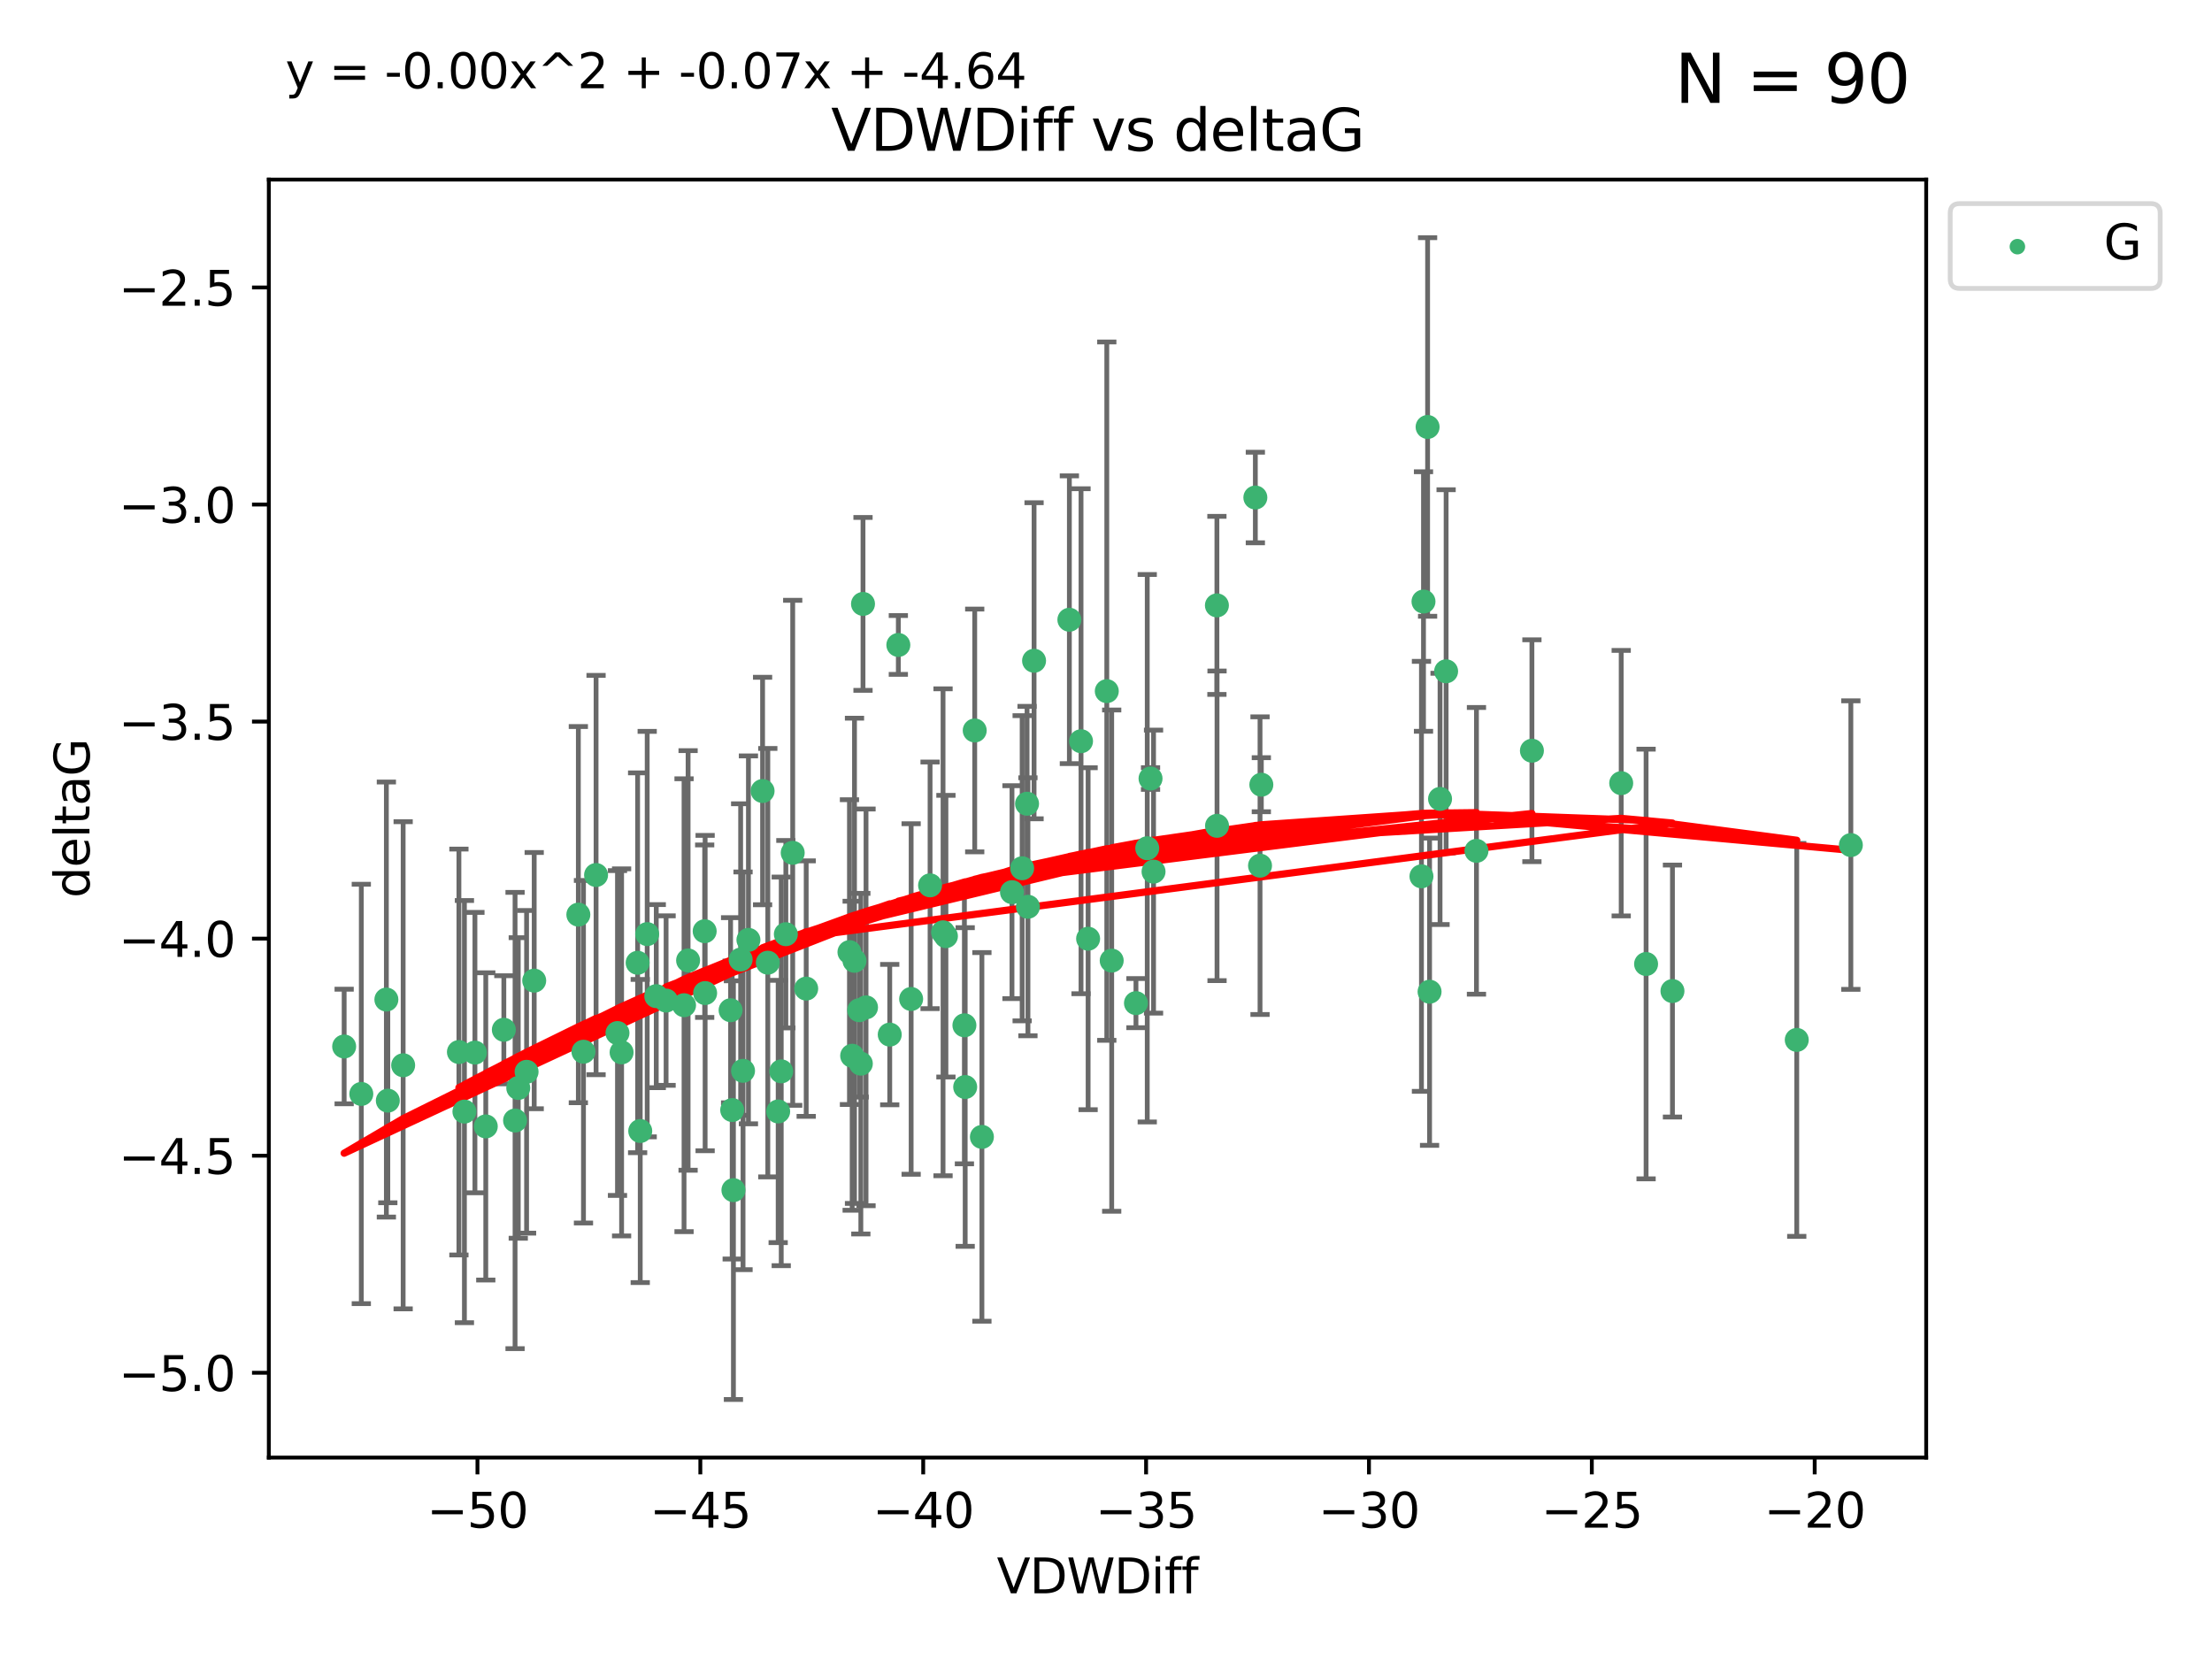 <?xml version="1.0" encoding="utf-8" standalone="no"?>
<!DOCTYPE svg PUBLIC "-//W3C//DTD SVG 1.1//EN"
  "http://www.w3.org/Graphics/SVG/1.1/DTD/svg11.dtd">
<svg xmlns:xlink="http://www.w3.org/1999/xlink" width="460.8pt" height="345.6pt" viewBox="0 0 460.8 345.6" xmlns="http://www.w3.org/2000/svg" version="1.1">
 <defs>
  <style type="text/css">*{stroke-linejoin: round; stroke-linecap: butt}</style>
 </defs>
 <g id="figure_1">
  <g id="patch_1">
   <path d="M 0 345.6 
L 460.8 345.6 
L 460.8 0 
L 0 0 
z
" style="fill: #ffffff"/>
  </g>
  <g id="axes_1">
   <g id="patch_2">
    <path d="M 56 303.64 
L 401.26 303.64 
L 401.26 37.411 
L 56 37.411 
z
" style="fill: #ffffff"/>
   </g>
   <g id="PathCollection_1">
    <defs>
     <path id="m0455e5404a" d="M 0 1.118 
C 0.297 1.118 0.581 1 0.791 0.791 
C 1 0.581 1.118 0.297 1.118 0 
C 1.118 -0.297 1 -0.581 0.791 -0.791 
C 0.581 -1 0.297 -1.118 0 -1.118 
C -0.297 -1.118 -0.581 -1 -0.791 -0.791 
C -1 -0.581 -1.118 -0.297 -1.118 0 
C -1.118 0.297 -1 0.581 -0.791 0.791 
C -0.581 1 -0.297 1.118 0 1.118 
z
" style="stroke: #3cb371"/>
    </defs>
    <g clip-path="url(#pf8fdb45e2c)">
     <use xlink:href="#m0455e5404a" x="152.197" y="210.445" style="fill: #3cb371; stroke: #3cb371"/>
     <use xlink:href="#m0455e5404a" x="96.748" y="231.565" style="fill: #3cb371; stroke: #3cb371"/>
     <use xlink:href="#m0455e5404a" x="109.696" y="223.278" style="fill: #3cb371; stroke: #3cb371"/>
     <use xlink:href="#m0455e5404a" x="120.481" y="190.536" style="fill: #3cb371; stroke: #3cb371"/>
     <use xlink:href="#m0455e5404a" x="155.912" y="195.79" style="fill: #3cb371; stroke: #3cb371"/>
     <use xlink:href="#m0455e5404a" x="75.267" y="227.886" style="fill: #3cb371; stroke: #3cb371"/>
     <use xlink:href="#m0455e5404a" x="146.891" y="206.875" style="fill: #3cb371; stroke: #3cb371"/>
     <use xlink:href="#m0455e5404a" x="142.499" y="209.404" style="fill: #3cb371; stroke: #3cb371"/>
     <use xlink:href="#m0455e5404a" x="83.984" y="221.915" style="fill: #3cb371; stroke: #3cb371"/>
     <use xlink:href="#m0455e5404a" x="71.694" y="218.004" style="fill: #3cb371; stroke: #3cb371"/>
     <use xlink:href="#m0455e5404a" x="178.989" y="210.445" style="fill: #3cb371; stroke: #3cb371"/>
     <use xlink:href="#m0455e5404a" x="201.066" y="226.445" style="fill: #3cb371; stroke: #3cb371"/>
     <use xlink:href="#m0455e5404a" x="179.328" y="221.579" style="fill: #3cb371; stroke: #3cb371"/>
     <use xlink:href="#m0455e5404a" x="80.79" y="229.285" style="fill: #3cb371; stroke: #3cb371"/>
     <use xlink:href="#m0455e5404a" x="154.29" y="199.894" style="fill: #3cb371; stroke: #3cb371"/>
     <use xlink:href="#m0455e5404a" x="152.529" y="231.24" style="fill: #3cb371; stroke: #3cb371"/>
     <use xlink:href="#m0455e5404a" x="121.548" y="219.093" style="fill: #3cb371; stroke: #3cb371"/>
     <use xlink:href="#m0455e5404a" x="101.196" y="234.649" style="fill: #3cb371; stroke: #3cb371"/>
     <use xlink:href="#m0455e5404a" x="165.135" y="177.657" style="fill: #3cb371; stroke: #3cb371"/>
     <use xlink:href="#m0455e5404a" x="193.752" y="184.432" style="fill: #3cb371; stroke: #3cb371"/>
     <use xlink:href="#m0455e5404a" x="176.957" y="198.343" style="fill: #3cb371; stroke: #3cb371"/>
     <use xlink:href="#m0455e5404a" x="178.007" y="200.151" style="fill: #3cb371; stroke: #3cb371"/>
     <use xlink:href="#m0455e5404a" x="134.822" y="194.591" style="fill: #3cb371; stroke: #3cb371"/>
     <use xlink:href="#m0455e5404a" x="128.634" y="215.199" style="fill: #3cb371; stroke: #3cb371"/>
     <use xlink:href="#m0455e5404a" x="136.713" y="207.515" style="fill: #3cb371; stroke: #3cb371"/>
     <use xlink:href="#m0455e5404a" x="95.601" y="219.158" style="fill: #3cb371; stroke: #3cb371"/>
     <use xlink:href="#m0455e5404a" x="167.945" y="205.944" style="fill: #3cb371; stroke: #3cb371"/>
     <use xlink:href="#m0455e5404a" x="80.489" y="208.224" style="fill: #3cb371; stroke: #3cb371"/>
     <use xlink:href="#m0455e5404a" x="180.409" y="209.853" style="fill: #3cb371; stroke: #3cb371"/>
     <use xlink:href="#m0455e5404a" x="200.904" y="213.59" style="fill: #3cb371; stroke: #3cb371"/>
     <use xlink:href="#m0455e5404a" x="107.964" y="226.644" style="fill: #3cb371; stroke: #3cb371"/>
     <use xlink:href="#m0455e5404a" x="107.297" y="233.421" style="fill: #3cb371; stroke: #3cb371"/>
     <use xlink:href="#m0455e5404a" x="124.171" y="182.282" style="fill: #3cb371; stroke: #3cb371"/>
     <use xlink:href="#m0455e5404a" x="98.935" y="219.277" style="fill: #3cb371; stroke: #3cb371"/>
     <use xlink:href="#m0455e5404a" x="129.491" y="219.228" style="fill: #3cb371; stroke: #3cb371"/>
     <use xlink:href="#m0455e5404a" x="162.745" y="223.183" style="fill: #3cb371; stroke: #3cb371"/>
     <use xlink:href="#m0455e5404a" x="159.949" y="200.544" style="fill: #3cb371; stroke: #3cb371"/>
     <use xlink:href="#m0455e5404a" x="158.86" y="164.781" style="fill: #3cb371; stroke: #3cb371"/>
     <use xlink:href="#m0455e5404a" x="185.349" y="215.525" style="fill: #3cb371; stroke: #3cb371"/>
     <use xlink:href="#m0455e5404a" x="138.759" y="208.437" style="fill: #3cb371; stroke: #3cb371"/>
     <use xlink:href="#m0455e5404a" x="179.78" y="125.806" style="fill: #3cb371; stroke: #3cb371"/>
     <use xlink:href="#m0455e5404a" x="154.788" y="223.07" style="fill: #3cb371; stroke: #3cb371"/>
     <use xlink:href="#m0455e5404a" x="111.284" y="204.284" style="fill: #3cb371; stroke: #3cb371"/>
     <use xlink:href="#m0455e5404a" x="177.523" y="219.93" style="fill: #3cb371; stroke: #3cb371"/>
     <use xlink:href="#m0455e5404a" x="152.786" y="247.928" style="fill: #3cb371; stroke: #3cb371"/>
     <use xlink:href="#m0455e5404a" x="143.343" y="200.077" style="fill: #3cb371; stroke: #3cb371"/>
     <use xlink:href="#m0455e5404a" x="104.959" y="214.52" style="fill: #3cb371; stroke: #3cb371"/>
     <use xlink:href="#m0455e5404a" x="132.828" y="200.564" style="fill: #3cb371; stroke: #3cb371"/>
     <use xlink:href="#m0455e5404a" x="133.373" y="235.61" style="fill: #3cb371; stroke: #3cb371"/>
     <use xlink:href="#m0455e5404a" x="162.108" y="231.539" style="fill: #3cb371; stroke: #3cb371"/>
     <use xlink:href="#m0455e5404a" x="240.305" y="181.575" style="fill: #3cb371; stroke: #3cb371"/>
     <use xlink:href="#m0455e5404a" x="222.77" y="129.102" style="fill: #3cb371; stroke: #3cb371"/>
     <use xlink:href="#m0455e5404a" x="253.504" y="126.112" style="fill: #3cb371; stroke: #3cb371"/>
     <use xlink:href="#m0455e5404a" x="296.541" y="125.311" style="fill: #3cb371; stroke: #3cb371"/>
     <use xlink:href="#m0455e5404a" x="196.454" y="194.214" style="fill: #3cb371; stroke: #3cb371"/>
     <use xlink:href="#m0455e5404a" x="236.642" y="208.97" style="fill: #3cb371; stroke: #3cb371"/>
     <use xlink:href="#m0455e5404a" x="214.138" y="188.896" style="fill: #3cb371; stroke: #3cb371"/>
     <use xlink:href="#m0455e5404a" x="189.807" y="208.106" style="fill: #3cb371; stroke: #3cb371"/>
     <use xlink:href="#m0455e5404a" x="204.55" y="236.838" style="fill: #3cb371; stroke: #3cb371"/>
     <use xlink:href="#m0455e5404a" x="253.53" y="172.031" style="fill: #3cb371; stroke: #3cb371"/>
     <use xlink:href="#m0455e5404a" x="210.816" y="185.854" style="fill: #3cb371; stroke: #3cb371"/>
     <use xlink:href="#m0455e5404a" x="146.798" y="193.987" style="fill: #3cb371; stroke: #3cb371"/>
     <use xlink:href="#m0455e5404a" x="226.674" y="195.552" style="fill: #3cb371; stroke: #3cb371"/>
     <use xlink:href="#m0455e5404a" x="197.054" y="195.021" style="fill: #3cb371; stroke: #3cb371"/>
     <use xlink:href="#m0455e5404a" x="319.127" y="156.387" style="fill: #3cb371; stroke: #3cb371"/>
     <use xlink:href="#m0455e5404a" x="213.955" y="167.432" style="fill: #3cb371; stroke: #3cb371"/>
     <use xlink:href="#m0455e5404a" x="215.415" y="137.646" style="fill: #3cb371; stroke: #3cb371"/>
     <use xlink:href="#m0455e5404a" x="230.565" y="143.978" style="fill: #3cb371; stroke: #3cb371"/>
     <use xlink:href="#m0455e5404a" x="337.726" y="163.147" style="fill: #3cb371; stroke: #3cb371"/>
     <use xlink:href="#m0455e5404a" x="348.404" y="206.454" style="fill: #3cb371; stroke: #3cb371"/>
     <use xlink:href="#m0455e5404a" x="163.706" y="194.61" style="fill: #3cb371; stroke: #3cb371"/>
     <use xlink:href="#m0455e5404a" x="262.487" y="180.334" style="fill: #3cb371; stroke: #3cb371"/>
     <use xlink:href="#m0455e5404a" x="238.993" y="176.703" style="fill: #3cb371; stroke: #3cb371"/>
     <use xlink:href="#m0455e5404a" x="187.14" y="134.358" style="fill: #3cb371; stroke: #3cb371"/>
     <use xlink:href="#m0455e5404a" x="261.513" y="103.643" style="fill: #3cb371; stroke: #3cb371"/>
     <use xlink:href="#m0455e5404a" x="301.252" y="139.845" style="fill: #3cb371; stroke: #3cb371"/>
     <use xlink:href="#m0455e5404a" x="212.933" y="180.872" style="fill: #3cb371; stroke: #3cb371"/>
     <use xlink:href="#m0455e5404a" x="225.198" y="154.409" style="fill: #3cb371; stroke: #3cb371"/>
     <use xlink:href="#m0455e5404a" x="203.052" y="152.171" style="fill: #3cb371; stroke: #3cb371"/>
     <use xlink:href="#m0455e5404a" x="239.678" y="162.183" style="fill: #3cb371; stroke: #3cb371"/>
     <use xlink:href="#m0455e5404a" x="231.587" y="200.112" style="fill: #3cb371; stroke: #3cb371"/>
     <use xlink:href="#m0455e5404a" x="297.396" y="88.945" style="fill: #3cb371; stroke: #3cb371"/>
     <use xlink:href="#m0455e5404a" x="307.574" y="177.247" style="fill: #3cb371; stroke: #3cb371"/>
     <use xlink:href="#m0455e5404a" x="262.76" y="163.47" style="fill: #3cb371; stroke: #3cb371"/>
     <use xlink:href="#m0455e5404a" x="297.806" y="206.591" style="fill: #3cb371; stroke: #3cb371"/>
     <use xlink:href="#m0455e5404a" x="296.116" y="182.557" style="fill: #3cb371; stroke: #3cb371"/>
     <use xlink:href="#m0455e5404a" x="374.297" y="216.63" style="fill: #3cb371; stroke: #3cb371"/>
     <use xlink:href="#m0455e5404a" x="342.91" y="200.821" style="fill: #3cb371; stroke: #3cb371"/>
     <use xlink:href="#m0455e5404a" x="299.989" y="166.427" style="fill: #3cb371; stroke: #3cb371"/>
     <use xlink:href="#m0455e5404a" x="385.566" y="176.046" style="fill: #3cb371; stroke: #3cb371"/>
    </g>
   </g>
   <g id="matplotlib.axis_1">
    <g id="xtick_1">
     <g id="line2d_1">
      <defs>
       <path id="m0c307f2f09" d="M 0 0 
L 0 3.5 
" style="stroke: #000000; stroke-width: 0.8"/>
      </defs>
      <g>
       <use xlink:href="#m0c307f2f09" x="99.464" y="303.64" style="stroke: #000000; stroke-width: 0.8"/>
      </g>
     </g>
     <g id="text_1">
      <!-- −50 -->
      <g transform="translate(88.912 318.238)scale(0.1 -0.1)">
       <defs>
        <path id="DejaVuSans-2212" d="M 678 2272 
L 4684 2272 
L 4684 1741 
L 678 1741 
L 678 2272 
z
" transform="scale(0.016)"/>
        <path id="DejaVuSans-35" d="M 691 4666 
L 3169 4666 
L 3169 4134 
L 1269 4134 
L 1269 2991 
Q 1406 3038 1543 3061 
Q 1681 3084 1819 3084 
Q 2600 3084 3056 2656 
Q 3513 2228 3513 1497 
Q 3513 744 3044 326 
Q 2575 -91 1722 -91 
Q 1428 -91 1123 -41 
Q 819 9 494 109 
L 494 744 
Q 775 591 1075 516 
Q 1375 441 1709 441 
Q 2250 441 2565 725 
Q 2881 1009 2881 1497 
Q 2881 1984 2565 2268 
Q 2250 2553 1709 2553 
Q 1456 2553 1204 2497 
Q 953 2441 691 2322 
L 691 4666 
z
" transform="scale(0.016)"/>
        <path id="DejaVuSans-30" d="M 2034 4250 
Q 1547 4250 1301 3770 
Q 1056 3291 1056 2328 
Q 1056 1369 1301 889 
Q 1547 409 2034 409 
Q 2525 409 2770 889 
Q 3016 1369 3016 2328 
Q 3016 3291 2770 3770 
Q 2525 4250 2034 4250 
z
M 2034 4750 
Q 2819 4750 3233 4129 
Q 3647 3509 3647 2328 
Q 3647 1150 3233 529 
Q 2819 -91 2034 -91 
Q 1250 -91 836 529 
Q 422 1150 422 2328 
Q 422 3509 836 4129 
Q 1250 4750 2034 4750 
z
" transform="scale(0.016)"/>
       </defs>
       <use xlink:href="#DejaVuSans-2212"/>
       <use xlink:href="#DejaVuSans-35" x="83.789"/>
       <use xlink:href="#DejaVuSans-30" x="147.412"/>
      </g>
     </g>
    </g>
    <g id="xtick_2">
     <g id="line2d_2">
      <g>
       <use xlink:href="#m0c307f2f09" x="145.893" y="303.64" style="stroke: #000000; stroke-width: 0.8"/>
      </g>
     </g>
     <g id="text_2">
      <!-- −45 -->
      <g transform="translate(135.34 318.238)scale(0.1 -0.1)">
       <defs>
        <path id="DejaVuSans-34" d="M 2419 4116 
L 825 1625 
L 2419 1625 
L 2419 4116 
z
M 2253 4666 
L 3047 4666 
L 3047 1625 
L 3713 1625 
L 3713 1100 
L 3047 1100 
L 3047 0 
L 2419 0 
L 2419 1100 
L 313 1100 
L 313 1709 
L 2253 4666 
z
" transform="scale(0.016)"/>
       </defs>
       <use xlink:href="#DejaVuSans-2212"/>
       <use xlink:href="#DejaVuSans-34" x="83.789"/>
       <use xlink:href="#DejaVuSans-35" x="147.412"/>
      </g>
     </g>
    </g>
    <g id="xtick_3">
     <g id="line2d_3">
      <g>
       <use xlink:href="#m0c307f2f09" x="192.321" y="303.64" style="stroke: #000000; stroke-width: 0.8"/>
      </g>
     </g>
     <g id="text_3">
      <!-- −40 -->
      <g transform="translate(181.769 318.238)scale(0.1 -0.1)">
       <use xlink:href="#DejaVuSans-2212"/>
       <use xlink:href="#DejaVuSans-34" x="83.789"/>
       <use xlink:href="#DejaVuSans-30" x="147.412"/>
      </g>
     </g>
    </g>
    <g id="xtick_4">
     <g id="line2d_4">
      <g>
       <use xlink:href="#m0c307f2f09" x="238.75" y="303.64" style="stroke: #000000; stroke-width: 0.8"/>
      </g>
     </g>
     <g id="text_4">
      <!-- −35 -->
      <g transform="translate(228.197 318.238)scale(0.1 -0.1)">
       <defs>
        <path id="DejaVuSans-33" d="M 2597 2516 
Q 3050 2419 3304 2112 
Q 3559 1806 3559 1356 
Q 3559 666 3084 287 
Q 2609 -91 1734 -91 
Q 1441 -91 1130 -33 
Q 819 25 488 141 
L 488 750 
Q 750 597 1062 519 
Q 1375 441 1716 441 
Q 2309 441 2620 675 
Q 2931 909 2931 1356 
Q 2931 1769 2642 2001 
Q 2353 2234 1838 2234 
L 1294 2234 
L 1294 2753 
L 1863 2753 
Q 2328 2753 2575 2939 
Q 2822 3125 2822 3475 
Q 2822 3834 2567 4026 
Q 2313 4219 1838 4219 
Q 1578 4219 1281 4162 
Q 984 4106 628 3988 
L 628 4550 
Q 988 4650 1302 4700 
Q 1616 4750 1894 4750 
Q 2613 4750 3031 4423 
Q 3450 4097 3450 3541 
Q 3450 3153 3228 2886 
Q 3006 2619 2597 2516 
z
" transform="scale(0.016)"/>
       </defs>
       <use xlink:href="#DejaVuSans-2212"/>
       <use xlink:href="#DejaVuSans-33" x="83.789"/>
       <use xlink:href="#DejaVuSans-35" x="147.412"/>
      </g>
     </g>
    </g>
    <g id="xtick_5">
     <g id="line2d_5">
      <g>
       <use xlink:href="#m0c307f2f09" x="285.178" y="303.64" style="stroke: #000000; stroke-width: 0.8"/>
      </g>
     </g>
     <g id="text_5">
      <!-- −30 -->
      <g transform="translate(274.626 318.238)scale(0.1 -0.1)">
       <use xlink:href="#DejaVuSans-2212"/>
       <use xlink:href="#DejaVuSans-33" x="83.789"/>
       <use xlink:href="#DejaVuSans-30" x="147.412"/>
      </g>
     </g>
    </g>
    <g id="xtick_6">
     <g id="line2d_6">
      <g>
       <use xlink:href="#m0c307f2f09" x="331.606" y="303.64" style="stroke: #000000; stroke-width: 0.8"/>
      </g>
     </g>
     <g id="text_6">
      <!-- −25 -->
      <g transform="translate(321.054 318.238)scale(0.1 -0.1)">
       <defs>
        <path id="DejaVuSans-32" d="M 1228 531 
L 3431 531 
L 3431 0 
L 469 0 
L 469 531 
Q 828 903 1448 1529 
Q 2069 2156 2228 2338 
Q 2531 2678 2651 2914 
Q 2772 3150 2772 3378 
Q 2772 3750 2511 3984 
Q 2250 4219 1831 4219 
Q 1534 4219 1204 4116 
Q 875 4013 500 3803 
L 500 4441 
Q 881 4594 1212 4672 
Q 1544 4750 1819 4750 
Q 2544 4750 2975 4387 
Q 3406 4025 3406 3419 
Q 3406 3131 3298 2873 
Q 3191 2616 2906 2266 
Q 2828 2175 2409 1742 
Q 1991 1309 1228 531 
z
" transform="scale(0.016)"/>
       </defs>
       <use xlink:href="#DejaVuSans-2212"/>
       <use xlink:href="#DejaVuSans-32" x="83.789"/>
       <use xlink:href="#DejaVuSans-35" x="147.412"/>
      </g>
     </g>
    </g>
    <g id="xtick_7">
     <g id="line2d_7">
      <g>
       <use xlink:href="#m0c307f2f09" x="378.035" y="303.64" style="stroke: #000000; stroke-width: 0.8"/>
      </g>
     </g>
     <g id="text_7">
      <!-- −20 -->
      <g transform="translate(367.482 318.238)scale(0.1 -0.1)">
       <use xlink:href="#DejaVuSans-2212"/>
       <use xlink:href="#DejaVuSans-32" x="83.789"/>
       <use xlink:href="#DejaVuSans-30" x="147.412"/>
      </g>
     </g>
    </g>
    <g id="text_8">
     <!-- VDWDiff -->
     <g transform="translate(207.657 331.917)scale(0.1 -0.1)">
      <defs>
       <path id="DejaVuSans-56" d="M 1831 0 
L 50 4666 
L 709 4666 
L 2188 738 
L 3669 4666 
L 4325 4666 
L 2547 0 
L 1831 0 
z
" transform="scale(0.016)"/>
       <path id="DejaVuSans-44" d="M 1259 4147 
L 1259 519 
L 2022 519 
Q 2988 519 3436 956 
Q 3884 1394 3884 2338 
Q 3884 3275 3436 3711 
Q 2988 4147 2022 4147 
L 1259 4147 
z
M 628 4666 
L 1925 4666 
Q 3281 4666 3915 4102 
Q 4550 3538 4550 2338 
Q 4550 1131 3912 565 
Q 3275 0 1925 0 
L 628 0 
L 628 4666 
z
" transform="scale(0.016)"/>
       <path id="DejaVuSans-57" d="M 213 4666 
L 850 4666 
L 1831 722 
L 2809 4666 
L 3519 4666 
L 4500 722 
L 5478 4666 
L 6119 4666 
L 4947 0 
L 4153 0 
L 3169 4050 
L 2175 0 
L 1381 0 
L 213 4666 
z
" transform="scale(0.016)"/>
       <path id="DejaVuSans-69" d="M 603 3500 
L 1178 3500 
L 1178 0 
L 603 0 
L 603 3500 
z
M 603 4863 
L 1178 4863 
L 1178 4134 
L 603 4134 
L 603 4863 
z
" transform="scale(0.016)"/>
       <path id="DejaVuSans-66" d="M 2375 4863 
L 2375 4384 
L 1825 4384 
Q 1516 4384 1395 4259 
Q 1275 4134 1275 3809 
L 1275 3500 
L 2222 3500 
L 2222 3053 
L 1275 3053 
L 1275 0 
L 697 0 
L 697 3053 
L 147 3053 
L 147 3500 
L 697 3500 
L 697 3744 
Q 697 4328 969 4595 
Q 1241 4863 1831 4863 
L 2375 4863 
z
" transform="scale(0.016)"/>
      </defs>
      <use xlink:href="#DejaVuSans-56"/>
      <use xlink:href="#DejaVuSans-44" x="68.408"/>
      <use xlink:href="#DejaVuSans-57" x="145.41"/>
      <use xlink:href="#DejaVuSans-44" x="244.287"/>
      <use xlink:href="#DejaVuSans-69" x="321.289"/>
      <use xlink:href="#DejaVuSans-66" x="349.072"/>
      <use xlink:href="#DejaVuSans-66" x="384.277"/>
     </g>
    </g>
   </g>
   <g id="matplotlib.axis_2">
    <g id="ytick_1">
     <g id="line2d_8">
      <defs>
       <path id="mf920677450" d="M 0 0 
L -3.5 0 
" style="stroke: #000000; stroke-width: 0.8"/>
      </defs>
      <g>
       <use xlink:href="#mf920677450" x="56" y="285.973" style="stroke: #000000; stroke-width: 0.8"/>
      </g>
     </g>
     <g id="text_9">
      <!-- −5.0 -->
      <g transform="translate(24.717 289.772)scale(0.1 -0.1)">
       <defs>
        <path id="DejaVuSans-2e" d="M 684 794 
L 1344 794 
L 1344 0 
L 684 0 
L 684 794 
z
" transform="scale(0.016)"/>
       </defs>
       <use xlink:href="#DejaVuSans-2212"/>
       <use xlink:href="#DejaVuSans-35" x="83.789"/>
       <use xlink:href="#DejaVuSans-2e" x="147.412"/>
       <use xlink:href="#DejaVuSans-30" x="179.199"/>
      </g>
     </g>
    </g>
    <g id="ytick_2">
     <g id="line2d_9">
      <g>
       <use xlink:href="#mf920677450" x="56" y="240.755" style="stroke: #000000; stroke-width: 0.8"/>
      </g>
     </g>
     <g id="text_10">
      <!-- −4.5 -->
      <g transform="translate(24.717 244.554)scale(0.1 -0.1)">
       <use xlink:href="#DejaVuSans-2212"/>
       <use xlink:href="#DejaVuSans-34" x="83.789"/>
       <use xlink:href="#DejaVuSans-2e" x="147.412"/>
       <use xlink:href="#DejaVuSans-35" x="179.199"/>
      </g>
     </g>
    </g>
    <g id="ytick_3">
     <g id="line2d_10">
      <g>
       <use xlink:href="#mf920677450" x="56" y="195.537" style="stroke: #000000; stroke-width: 0.8"/>
      </g>
     </g>
     <g id="text_11">
      <!-- −4.0 -->
      <g transform="translate(24.717 199.336)scale(0.1 -0.1)">
       <use xlink:href="#DejaVuSans-2212"/>
       <use xlink:href="#DejaVuSans-34" x="83.789"/>
       <use xlink:href="#DejaVuSans-2e" x="147.412"/>
       <use xlink:href="#DejaVuSans-30" x="179.199"/>
      </g>
     </g>
    </g>
    <g id="ytick_4">
     <g id="line2d_11">
      <g>
       <use xlink:href="#mf920677450" x="56" y="150.319" style="stroke: #000000; stroke-width: 0.8"/>
      </g>
     </g>
     <g id="text_12">
      <!-- −3.5 -->
      <g transform="translate(24.717 154.119)scale(0.1 -0.1)">
       <use xlink:href="#DejaVuSans-2212"/>
       <use xlink:href="#DejaVuSans-33" x="83.789"/>
       <use xlink:href="#DejaVuSans-2e" x="147.412"/>
       <use xlink:href="#DejaVuSans-35" x="179.199"/>
      </g>
     </g>
    </g>
    <g id="ytick_5">
     <g id="line2d_12">
      <g>
       <use xlink:href="#mf920677450" x="56" y="105.102" style="stroke: #000000; stroke-width: 0.8"/>
      </g>
     </g>
     <g id="text_13">
      <!-- −3.0 -->
      <g transform="translate(24.717 108.901)scale(0.1 -0.1)">
       <use xlink:href="#DejaVuSans-2212"/>
       <use xlink:href="#DejaVuSans-33" x="83.789"/>
       <use xlink:href="#DejaVuSans-2e" x="147.412"/>
       <use xlink:href="#DejaVuSans-30" x="179.199"/>
      </g>
     </g>
    </g>
    <g id="ytick_6">
     <g id="line2d_13">
      <g>
       <use xlink:href="#mf920677450" x="56" y="59.884" style="stroke: #000000; stroke-width: 0.8"/>
      </g>
     </g>
     <g id="text_14">
      <!-- −2.5 -->
      <g transform="translate(24.717 63.683)scale(0.1 -0.1)">
       <use xlink:href="#DejaVuSans-2212"/>
       <use xlink:href="#DejaVuSans-32" x="83.789"/>
       <use xlink:href="#DejaVuSans-2e" x="147.412"/>
       <use xlink:href="#DejaVuSans-35" x="179.199"/>
      </g>
     </g>
    </g>
    <g id="text_15">
     <!-- deltaG -->
     <g transform="translate(18.637 187.064)rotate(-90)scale(0.1 -0.1)">
      <defs>
       <path id="DejaVuSans-64" d="M 2906 2969 
L 2906 4863 
L 3481 4863 
L 3481 0 
L 2906 0 
L 2906 525 
Q 2725 213 2448 61 
Q 2172 -91 1784 -91 
Q 1150 -91 751 415 
Q 353 922 353 1747 
Q 353 2572 751 3078 
Q 1150 3584 1784 3584 
Q 2172 3584 2448 3432 
Q 2725 3281 2906 2969 
z
M 947 1747 
Q 947 1113 1208 752 
Q 1469 391 1925 391 
Q 2381 391 2643 752 
Q 2906 1113 2906 1747 
Q 2906 2381 2643 2742 
Q 2381 3103 1925 3103 
Q 1469 3103 1208 2742 
Q 947 2381 947 1747 
z
" transform="scale(0.016)"/>
       <path id="DejaVuSans-65" d="M 3597 1894 
L 3597 1613 
L 953 1613 
Q 991 1019 1311 708 
Q 1631 397 2203 397 
Q 2534 397 2845 478 
Q 3156 559 3463 722 
L 3463 178 
Q 3153 47 2828 -22 
Q 2503 -91 2169 -91 
Q 1331 -91 842 396 
Q 353 884 353 1716 
Q 353 2575 817 3079 
Q 1281 3584 2069 3584 
Q 2775 3584 3186 3129 
Q 3597 2675 3597 1894 
z
M 3022 2063 
Q 3016 2534 2758 2815 
Q 2500 3097 2075 3097 
Q 1594 3097 1305 2825 
Q 1016 2553 972 2059 
L 3022 2063 
z
" transform="scale(0.016)"/>
       <path id="DejaVuSans-6c" d="M 603 4863 
L 1178 4863 
L 1178 0 
L 603 0 
L 603 4863 
z
" transform="scale(0.016)"/>
       <path id="DejaVuSans-74" d="M 1172 4494 
L 1172 3500 
L 2356 3500 
L 2356 3053 
L 1172 3053 
L 1172 1153 
Q 1172 725 1289 603 
Q 1406 481 1766 481 
L 2356 481 
L 2356 0 
L 1766 0 
Q 1100 0 847 248 
Q 594 497 594 1153 
L 594 3053 
L 172 3053 
L 172 3500 
L 594 3500 
L 594 4494 
L 1172 4494 
z
" transform="scale(0.016)"/>
       <path id="DejaVuSans-61" d="M 2194 1759 
Q 1497 1759 1228 1600 
Q 959 1441 959 1056 
Q 959 750 1161 570 
Q 1363 391 1709 391 
Q 2188 391 2477 730 
Q 2766 1069 2766 1631 
L 2766 1759 
L 2194 1759 
z
M 3341 1997 
L 3341 0 
L 2766 0 
L 2766 531 
Q 2569 213 2275 61 
Q 1981 -91 1556 -91 
Q 1019 -91 701 211 
Q 384 513 384 1019 
Q 384 1609 779 1909 
Q 1175 2209 1959 2209 
L 2766 2209 
L 2766 2266 
Q 2766 2663 2505 2880 
Q 2244 3097 1772 3097 
Q 1472 3097 1187 3025 
Q 903 2953 641 2809 
L 641 3341 
Q 956 3463 1253 3523 
Q 1550 3584 1831 3584 
Q 2591 3584 2966 3190 
Q 3341 2797 3341 1997 
z
" transform="scale(0.016)"/>
       <path id="DejaVuSans-47" d="M 3809 666 
L 3809 1919 
L 2778 1919 
L 2778 2438 
L 4434 2438 
L 4434 434 
Q 4069 175 3628 42 
Q 3188 -91 2688 -91 
Q 1594 -91 976 548 
Q 359 1188 359 2328 
Q 359 3472 976 4111 
Q 1594 4750 2688 4750 
Q 3144 4750 3555 4637 
Q 3966 4525 4313 4306 
L 4313 3634 
Q 3963 3931 3569 4081 
Q 3175 4231 2741 4231 
Q 1884 4231 1454 3753 
Q 1025 3275 1025 2328 
Q 1025 1384 1454 906 
Q 1884 428 2741 428 
Q 3075 428 3337 486 
Q 3600 544 3809 666 
z
" transform="scale(0.016)"/>
      </defs>
      <use xlink:href="#DejaVuSans-64"/>
      <use xlink:href="#DejaVuSans-65" x="63.477"/>
      <use xlink:href="#DejaVuSans-6c" x="125"/>
      <use xlink:href="#DejaVuSans-74" x="152.783"/>
      <use xlink:href="#DejaVuSans-61" x="191.992"/>
      <use xlink:href="#DejaVuSans-47" x="253.271"/>
     </g>
    </g>
   </g>
   <g id="LineCollection_1">
    <path d="M 152.197 229.727 
L 152.197 191.163 
" clip-path="url(#pf8fdb45e2c)" style="fill: none; stroke: #696969"/>
    <path d="M 96.748 275.536 
L 96.748 187.594 
" clip-path="url(#pf8fdb45e2c)" style="fill: none; stroke: #696969"/>
    <path d="M 109.696 256.888 
L 109.696 189.668 
" clip-path="url(#pf8fdb45e2c)" style="fill: none; stroke: #696969"/>
    <path d="M 120.481 229.721 
L 120.481 151.351 
" clip-path="url(#pf8fdb45e2c)" style="fill: none; stroke: #696969"/>
    <path d="M 155.912 234.11 
L 155.912 157.469 
" clip-path="url(#pf8fdb45e2c)" style="fill: none; stroke: #696969"/>
    <path d="M 75.267 271.571 
L 75.267 184.202 
" clip-path="url(#pf8fdb45e2c)" style="fill: none; stroke: #696969"/>
    <path d="M 146.891 239.723 
L 146.891 174.028 
" clip-path="url(#pf8fdb45e2c)" style="fill: none; stroke: #696969"/>
    <path d="M 142.499 256.573 
L 142.499 162.235 
" clip-path="url(#pf8fdb45e2c)" style="fill: none; stroke: #696969"/>
    <path d="M 83.984 272.66 
L 83.984 171.17 
" clip-path="url(#pf8fdb45e2c)" style="fill: none; stroke: #696969"/>
    <path d="M 71.694 229.94 
L 71.694 206.068 
" clip-path="url(#pf8fdb45e2c)" style="fill: none; stroke: #696969"/>
    <path d="M 178.989 228.538 
L 178.989 192.352 
" clip-path="url(#pf8fdb45e2c)" style="fill: none; stroke: #696969"/>
    <path d="M 201.066 259.635 
L 201.066 193.254 
" clip-path="url(#pf8fdb45e2c)" style="fill: none; stroke: #696969"/>
    <path d="M 179.328 257.056 
L 179.328 186.101 
" clip-path="url(#pf8fdb45e2c)" style="fill: none; stroke: #696969"/>
    <path d="M 80.79 250.557 
L 80.79 208.014 
" clip-path="url(#pf8fdb45e2c)" style="fill: none; stroke: #696969"/>
    <path d="M 154.29 232.341 
L 154.29 167.446 
" clip-path="url(#pf8fdb45e2c)" style="fill: none; stroke: #696969"/>
    <path d="M 152.529 262.275 
L 152.529 200.206 
" clip-path="url(#pf8fdb45e2c)" style="fill: none; stroke: #696969"/>
    <path d="M 121.548 254.772 
L 121.548 183.415 
" clip-path="url(#pf8fdb45e2c)" style="fill: none; stroke: #696969"/>
    <path d="M 101.196 266.654 
L 101.196 202.645 
" clip-path="url(#pf8fdb45e2c)" style="fill: none; stroke: #696969"/>
    <path d="M 165.135 230.258 
L 165.135 125.055 
" clip-path="url(#pf8fdb45e2c)" style="fill: none; stroke: #696969"/>
    <path d="M 193.752 210.117 
L 193.752 158.746 
" clip-path="url(#pf8fdb45e2c)" style="fill: none; stroke: #696969"/>
    <path d="M 176.957 230.089 
L 176.957 166.596 
" clip-path="url(#pf8fdb45e2c)" style="fill: none; stroke: #696969"/>
    <path d="M 178.007 250.692 
L 178.007 149.61 
" clip-path="url(#pf8fdb45e2c)" style="fill: none; stroke: #696969"/>
    <path d="M 134.822 236.825 
L 134.822 152.358 
" clip-path="url(#pf8fdb45e2c)" style="fill: none; stroke: #696969"/>
    <path d="M 128.634 249.029 
L 128.634 181.369 
" clip-path="url(#pf8fdb45e2c)" style="fill: none; stroke: #696969"/>
    <path d="M 136.713 226.584 
L 136.713 188.445 
" clip-path="url(#pf8fdb45e2c)" style="fill: none; stroke: #696969"/>
    <path d="M 95.601 261.433 
L 95.601 176.883 
" clip-path="url(#pf8fdb45e2c)" style="fill: none; stroke: #696969"/>
    <path d="M 167.945 232.556 
L 167.945 179.332 
" clip-path="url(#pf8fdb45e2c)" style="fill: none; stroke: #696969"/>
    <path d="M 80.489 253.538 
L 80.489 162.909 
" clip-path="url(#pf8fdb45e2c)" style="fill: none; stroke: #696969"/>
    <path d="M 180.409 251.175 
L 180.409 168.532 
" clip-path="url(#pf8fdb45e2c)" style="fill: none; stroke: #696969"/>
    <path d="M 200.904 242.443 
L 200.904 184.736 
" clip-path="url(#pf8fdb45e2c)" style="fill: none; stroke: #696969"/>
    <path d="M 107.964 257.951 
L 107.964 195.338 
" clip-path="url(#pf8fdb45e2c)" style="fill: none; stroke: #696969"/>
    <path d="M 107.297 280.945 
L 107.297 185.898 
" clip-path="url(#pf8fdb45e2c)" style="fill: none; stroke: #696969"/>
    <path d="M 124.171 223.876 
L 124.171 140.688 
" clip-path="url(#pf8fdb45e2c)" style="fill: none; stroke: #696969"/>
    <path d="M 98.935 248.482 
L 98.935 190.072 
" clip-path="url(#pf8fdb45e2c)" style="fill: none; stroke: #696969"/>
    <path d="M 129.491 257.463 
L 129.491 180.994 
" clip-path="url(#pf8fdb45e2c)" style="fill: none; stroke: #696969"/>
    <path d="M 162.745 263.665 
L 162.745 182.702 
" clip-path="url(#pf8fdb45e2c)" style="fill: none; stroke: #696969"/>
    <path d="M 159.949 245.17 
L 159.949 155.917 
" clip-path="url(#pf8fdb45e2c)" style="fill: none; stroke: #696969"/>
    <path d="M 158.86 188.473 
L 158.86 141.09 
" clip-path="url(#pf8fdb45e2c)" style="fill: none; stroke: #696969"/>
    <path d="M 185.349 230.148 
L 185.349 200.901 
" clip-path="url(#pf8fdb45e2c)" style="fill: none; stroke: #696969"/>
    <path d="M 138.759 226.091 
L 138.759 190.783 
" clip-path="url(#pf8fdb45e2c)" style="fill: none; stroke: #696969"/>
    <path d="M 179.78 143.814 
L 179.78 107.799 
" clip-path="url(#pf8fdb45e2c)" style="fill: none; stroke: #696969"/>
    <path d="M 154.788 264.493 
L 154.788 181.646 
" clip-path="url(#pf8fdb45e2c)" style="fill: none; stroke: #696969"/>
    <path d="M 111.284 230.975 
L 111.284 177.593 
" clip-path="url(#pf8fdb45e2c)" style="fill: none; stroke: #696969"/>
    <path d="M 177.523 252.121 
L 177.523 187.739 
" clip-path="url(#pf8fdb45e2c)" style="fill: none; stroke: #696969"/>
    <path d="M 152.786 291.539 
L 152.786 204.317 
" clip-path="url(#pf8fdb45e2c)" style="fill: none; stroke: #696969"/>
    <path d="M 143.343 243.78 
L 143.343 156.373 
" clip-path="url(#pf8fdb45e2c)" style="fill: none; stroke: #696969"/>
    <path d="M 104.959 225.781 
L 104.959 203.26 
" clip-path="url(#pf8fdb45e2c)" style="fill: none; stroke: #696969"/>
    <path d="M 132.828 240.122 
L 132.828 161.005 
" clip-path="url(#pf8fdb45e2c)" style="fill: none; stroke: #696969"/>
    <path d="M 133.373 267.183 
L 133.373 204.036 
" clip-path="url(#pf8fdb45e2c)" style="fill: none; stroke: #696969"/>
    <path d="M 162.108 258.859 
L 162.108 204.219 
" clip-path="url(#pf8fdb45e2c)" style="fill: none; stroke: #696969"/>
    <path d="M 240.305 211.052 
L 240.305 152.098 
" clip-path="url(#pf8fdb45e2c)" style="fill: none; stroke: #696969"/>
    <path d="M 222.77 159.078 
L 222.77 99.126 
" clip-path="url(#pf8fdb45e2c)" style="fill: none; stroke: #696969"/>
    <path d="M 253.504 144.662 
L 253.504 107.562 
" clip-path="url(#pf8fdb45e2c)" style="fill: none; stroke: #696969"/>
    <path d="M 296.541 152.344 
L 296.541 98.277 
" clip-path="url(#pf8fdb45e2c)" style="fill: none; stroke: #696969"/>
    <path d="M 196.454 244.932 
L 196.454 143.497 
" clip-path="url(#pf8fdb45e2c)" style="fill: none; stroke: #696969"/>
    <path d="M 236.642 214.091 
L 236.642 203.848 
" clip-path="url(#pf8fdb45e2c)" style="fill: none; stroke: #696969"/>
    <path d="M 214.138 215.766 
L 214.138 162.025 
" clip-path="url(#pf8fdb45e2c)" style="fill: none; stroke: #696969"/>
    <path d="M 189.807 244.616 
L 189.807 171.597 
" clip-path="url(#pf8fdb45e2c)" style="fill: none; stroke: #696969"/>
    <path d="M 204.55 275.236 
L 204.55 198.439 
" clip-path="url(#pf8fdb45e2c)" style="fill: none; stroke: #696969"/>
    <path d="M 253.53 204.283 
L 253.53 139.779 
" clip-path="url(#pf8fdb45e2c)" style="fill: none; stroke: #696969"/>
    <path d="M 210.816 208.032 
L 210.816 163.676 
" clip-path="url(#pf8fdb45e2c)" style="fill: none; stroke: #696969"/>
    <path d="M 146.798 211.951 
L 146.798 176.023 
" clip-path="url(#pf8fdb45e2c)" style="fill: none; stroke: #696969"/>
    <path d="M 226.674 231.17 
L 226.674 159.933 
" clip-path="url(#pf8fdb45e2c)" style="fill: none; stroke: #696969"/>
    <path d="M 197.054 224.358 
L 197.054 165.685 
" clip-path="url(#pf8fdb45e2c)" style="fill: none; stroke: #696969"/>
    <path d="M 319.127 179.494 
L 319.127 133.281 
" clip-path="url(#pf8fdb45e2c)" style="fill: none; stroke: #696969"/>
    <path d="M 213.955 187.714 
L 213.955 147.149 
" clip-path="url(#pf8fdb45e2c)" style="fill: none; stroke: #696969"/>
    <path d="M 215.415 170.57 
L 215.415 104.723 
" clip-path="url(#pf8fdb45e2c)" style="fill: none; stroke: #696969"/>
    <path d="M 230.565 216.717 
L 230.565 71.239 
" clip-path="url(#pf8fdb45e2c)" style="fill: none; stroke: #696969"/>
    <path d="M 337.726 190.799 
L 337.726 135.495 
" clip-path="url(#pf8fdb45e2c)" style="fill: none; stroke: #696969"/>
    <path d="M 348.404 232.697 
L 348.404 180.21 
" clip-path="url(#pf8fdb45e2c)" style="fill: none; stroke: #696969"/>
    <path d="M 163.706 214.136 
L 163.706 175.083 
" clip-path="url(#pf8fdb45e2c)" style="fill: none; stroke: #696969"/>
    <path d="M 262.487 211.338 
L 262.487 149.33 
" clip-path="url(#pf8fdb45e2c)" style="fill: none; stroke: #696969"/>
    <path d="M 238.993 233.723 
L 238.993 119.682 
" clip-path="url(#pf8fdb45e2c)" style="fill: none; stroke: #696969"/>
    <path d="M 187.14 140.48 
L 187.14 128.235 
" clip-path="url(#pf8fdb45e2c)" style="fill: none; stroke: #696969"/>
    <path d="M 261.513 113.075 
L 261.513 94.21 
" clip-path="url(#pf8fdb45e2c)" style="fill: none; stroke: #696969"/>
    <path d="M 301.252 177.668 
L 301.252 102.021 
" clip-path="url(#pf8fdb45e2c)" style="fill: none; stroke: #696969"/>
    <path d="M 212.933 212.66 
L 212.933 149.083 
" clip-path="url(#pf8fdb45e2c)" style="fill: none; stroke: #696969"/>
    <path d="M 225.198 207.006 
L 225.198 101.812 
" clip-path="url(#pf8fdb45e2c)" style="fill: none; stroke: #696969"/>
    <path d="M 203.052 177.459 
L 203.052 126.883 
" clip-path="url(#pf8fdb45e2c)" style="fill: none; stroke: #696969"/>
    <path d="M 239.678 164.44 
L 239.678 159.926 
" clip-path="url(#pf8fdb45e2c)" style="fill: none; stroke: #696969"/>
    <path d="M 231.587 252.324 
L 231.587 147.901 
" clip-path="url(#pf8fdb45e2c)" style="fill: none; stroke: #696969"/>
    <path d="M 297.396 128.378 
L 297.396 49.513 
" clip-path="url(#pf8fdb45e2c)" style="fill: none; stroke: #696969"/>
    <path d="M 307.574 207.111 
L 307.574 147.382 
" clip-path="url(#pf8fdb45e2c)" style="fill: none; stroke: #696969"/>
    <path d="M 262.76 169.099 
L 262.76 157.841 
" clip-path="url(#pf8fdb45e2c)" style="fill: none; stroke: #696969"/>
    <path d="M 297.806 238.595 
L 297.806 174.586 
" clip-path="url(#pf8fdb45e2c)" style="fill: none; stroke: #696969"/>
    <path d="M 296.116 227.343 
L 296.116 137.772 
" clip-path="url(#pf8fdb45e2c)" style="fill: none; stroke: #696969"/>
    <path d="M 374.297 257.555 
L 374.297 175.705 
" clip-path="url(#pf8fdb45e2c)" style="fill: none; stroke: #696969"/>
    <path d="M 342.91 245.576 
L 342.91 156.067 
" clip-path="url(#pf8fdb45e2c)" style="fill: none; stroke: #696969"/>
    <path d="M 299.989 192.599 
L 299.989 140.254 
" clip-path="url(#pf8fdb45e2c)" style="fill: none; stroke: #696969"/>
    <path d="M 385.566 206.099 
L 385.566 145.992 
" clip-path="url(#pf8fdb45e2c)" style="fill: none; stroke: #696969"/>
   </g>
   <g id="line2d_14">
    <defs>
     <path id="md24054754f" d="M 2 0 
L -2 -0 
" style="stroke: #696969"/>
    </defs>
    <g clip-path="url(#pf8fdb45e2c)">
     <use xlink:href="#md24054754f" x="152.197" y="229.727" style="fill: #696969; stroke: #696969"/>
     <use xlink:href="#md24054754f" x="96.748" y="275.536" style="fill: #696969; stroke: #696969"/>
     <use xlink:href="#md24054754f" x="109.696" y="256.888" style="fill: #696969; stroke: #696969"/>
     <use xlink:href="#md24054754f" x="120.481" y="229.721" style="fill: #696969; stroke: #696969"/>
     <use xlink:href="#md24054754f" x="155.912" y="234.11" style="fill: #696969; stroke: #696969"/>
     <use xlink:href="#md24054754f" x="75.267" y="271.571" style="fill: #696969; stroke: #696969"/>
     <use xlink:href="#md24054754f" x="146.891" y="239.723" style="fill: #696969; stroke: #696969"/>
     <use xlink:href="#md24054754f" x="142.499" y="256.573" style="fill: #696969; stroke: #696969"/>
     <use xlink:href="#md24054754f" x="83.984" y="272.66" style="fill: #696969; stroke: #696969"/>
     <use xlink:href="#md24054754f" x="71.694" y="229.94" style="fill: #696969; stroke: #696969"/>
     <use xlink:href="#md24054754f" x="178.989" y="228.538" style="fill: #696969; stroke: #696969"/>
     <use xlink:href="#md24054754f" x="201.066" y="259.635" style="fill: #696969; stroke: #696969"/>
     <use xlink:href="#md24054754f" x="179.328" y="257.056" style="fill: #696969; stroke: #696969"/>
     <use xlink:href="#md24054754f" x="80.79" y="250.557" style="fill: #696969; stroke: #696969"/>
     <use xlink:href="#md24054754f" x="154.29" y="232.341" style="fill: #696969; stroke: #696969"/>
     <use xlink:href="#md24054754f" x="152.529" y="262.275" style="fill: #696969; stroke: #696969"/>
     <use xlink:href="#md24054754f" x="121.548" y="254.772" style="fill: #696969; stroke: #696969"/>
     <use xlink:href="#md24054754f" x="101.196" y="266.654" style="fill: #696969; stroke: #696969"/>
     <use xlink:href="#md24054754f" x="165.135" y="230.258" style="fill: #696969; stroke: #696969"/>
     <use xlink:href="#md24054754f" x="193.752" y="210.117" style="fill: #696969; stroke: #696969"/>
     <use xlink:href="#md24054754f" x="176.957" y="230.089" style="fill: #696969; stroke: #696969"/>
     <use xlink:href="#md24054754f" x="178.007" y="250.692" style="fill: #696969; stroke: #696969"/>
     <use xlink:href="#md24054754f" x="134.822" y="236.825" style="fill: #696969; stroke: #696969"/>
     <use xlink:href="#md24054754f" x="128.634" y="249.029" style="fill: #696969; stroke: #696969"/>
     <use xlink:href="#md24054754f" x="136.713" y="226.584" style="fill: #696969; stroke: #696969"/>
     <use xlink:href="#md24054754f" x="95.601" y="261.433" style="fill: #696969; stroke: #696969"/>
     <use xlink:href="#md24054754f" x="167.945" y="232.556" style="fill: #696969; stroke: #696969"/>
     <use xlink:href="#md24054754f" x="80.489" y="253.538" style="fill: #696969; stroke: #696969"/>
     <use xlink:href="#md24054754f" x="180.409" y="251.175" style="fill: #696969; stroke: #696969"/>
     <use xlink:href="#md24054754f" x="200.904" y="242.443" style="fill: #696969; stroke: #696969"/>
     <use xlink:href="#md24054754f" x="107.964" y="257.951" style="fill: #696969; stroke: #696969"/>
     <use xlink:href="#md24054754f" x="107.297" y="280.945" style="fill: #696969; stroke: #696969"/>
     <use xlink:href="#md24054754f" x="124.171" y="223.876" style="fill: #696969; stroke: #696969"/>
     <use xlink:href="#md24054754f" x="98.935" y="248.482" style="fill: #696969; stroke: #696969"/>
     <use xlink:href="#md24054754f" x="129.491" y="257.463" style="fill: #696969; stroke: #696969"/>
     <use xlink:href="#md24054754f" x="162.745" y="263.665" style="fill: #696969; stroke: #696969"/>
     <use xlink:href="#md24054754f" x="159.949" y="245.17" style="fill: #696969; stroke: #696969"/>
     <use xlink:href="#md24054754f" x="158.86" y="188.473" style="fill: #696969; stroke: #696969"/>
     <use xlink:href="#md24054754f" x="185.349" y="230.148" style="fill: #696969; stroke: #696969"/>
     <use xlink:href="#md24054754f" x="138.759" y="226.091" style="fill: #696969; stroke: #696969"/>
     <use xlink:href="#md24054754f" x="179.78" y="143.814" style="fill: #696969; stroke: #696969"/>
     <use xlink:href="#md24054754f" x="154.788" y="264.493" style="fill: #696969; stroke: #696969"/>
     <use xlink:href="#md24054754f" x="111.284" y="230.975" style="fill: #696969; stroke: #696969"/>
     <use xlink:href="#md24054754f" x="177.523" y="252.121" style="fill: #696969; stroke: #696969"/>
     <use xlink:href="#md24054754f" x="152.786" y="291.539" style="fill: #696969; stroke: #696969"/>
     <use xlink:href="#md24054754f" x="143.343" y="243.78" style="fill: #696969; stroke: #696969"/>
     <use xlink:href="#md24054754f" x="104.959" y="225.781" style="fill: #696969; stroke: #696969"/>
     <use xlink:href="#md24054754f" x="132.828" y="240.122" style="fill: #696969; stroke: #696969"/>
     <use xlink:href="#md24054754f" x="133.373" y="267.183" style="fill: #696969; stroke: #696969"/>
     <use xlink:href="#md24054754f" x="162.108" y="258.859" style="fill: #696969; stroke: #696969"/>
     <use xlink:href="#md24054754f" x="240.305" y="211.052" style="fill: #696969; stroke: #696969"/>
     <use xlink:href="#md24054754f" x="222.77" y="159.078" style="fill: #696969; stroke: #696969"/>
     <use xlink:href="#md24054754f" x="253.504" y="144.662" style="fill: #696969; stroke: #696969"/>
     <use xlink:href="#md24054754f" x="296.541" y="152.344" style="fill: #696969; stroke: #696969"/>
     <use xlink:href="#md24054754f" x="196.454" y="244.932" style="fill: #696969; stroke: #696969"/>
     <use xlink:href="#md24054754f" x="236.642" y="214.091" style="fill: #696969; stroke: #696969"/>
     <use xlink:href="#md24054754f" x="214.138" y="215.766" style="fill: #696969; stroke: #696969"/>
     <use xlink:href="#md24054754f" x="189.807" y="244.616" style="fill: #696969; stroke: #696969"/>
     <use xlink:href="#md24054754f" x="204.55" y="275.236" style="fill: #696969; stroke: #696969"/>
     <use xlink:href="#md24054754f" x="253.53" y="204.283" style="fill: #696969; stroke: #696969"/>
     <use xlink:href="#md24054754f" x="210.816" y="208.032" style="fill: #696969; stroke: #696969"/>
     <use xlink:href="#md24054754f" x="146.798" y="211.951" style="fill: #696969; stroke: #696969"/>
     <use xlink:href="#md24054754f" x="226.674" y="231.17" style="fill: #696969; stroke: #696969"/>
     <use xlink:href="#md24054754f" x="197.054" y="224.358" style="fill: #696969; stroke: #696969"/>
     <use xlink:href="#md24054754f" x="319.127" y="179.494" style="fill: #696969; stroke: #696969"/>
     <use xlink:href="#md24054754f" x="213.955" y="187.714" style="fill: #696969; stroke: #696969"/>
     <use xlink:href="#md24054754f" x="215.415" y="170.57" style="fill: #696969; stroke: #696969"/>
     <use xlink:href="#md24054754f" x="230.565" y="216.717" style="fill: #696969; stroke: #696969"/>
     <use xlink:href="#md24054754f" x="337.726" y="190.799" style="fill: #696969; stroke: #696969"/>
     <use xlink:href="#md24054754f" x="348.404" y="232.697" style="fill: #696969; stroke: #696969"/>
     <use xlink:href="#md24054754f" x="163.706" y="214.136" style="fill: #696969; stroke: #696969"/>
     <use xlink:href="#md24054754f" x="262.487" y="211.338" style="fill: #696969; stroke: #696969"/>
     <use xlink:href="#md24054754f" x="238.993" y="233.723" style="fill: #696969; stroke: #696969"/>
     <use xlink:href="#md24054754f" x="187.14" y="140.48" style="fill: #696969; stroke: #696969"/>
     <use xlink:href="#md24054754f" x="261.513" y="113.075" style="fill: #696969; stroke: #696969"/>
     <use xlink:href="#md24054754f" x="301.252" y="177.668" style="fill: #696969; stroke: #696969"/>
     <use xlink:href="#md24054754f" x="212.933" y="212.66" style="fill: #696969; stroke: #696969"/>
     <use xlink:href="#md24054754f" x="225.198" y="207.006" style="fill: #696969; stroke: #696969"/>
     <use xlink:href="#md24054754f" x="203.052" y="177.459" style="fill: #696969; stroke: #696969"/>
     <use xlink:href="#md24054754f" x="239.678" y="164.44" style="fill: #696969; stroke: #696969"/>
     <use xlink:href="#md24054754f" x="231.587" y="252.324" style="fill: #696969; stroke: #696969"/>
     <use xlink:href="#md24054754f" x="297.396" y="128.378" style="fill: #696969; stroke: #696969"/>
     <use xlink:href="#md24054754f" x="307.574" y="207.111" style="fill: #696969; stroke: #696969"/>
     <use xlink:href="#md24054754f" x="262.76" y="169.099" style="fill: #696969; stroke: #696969"/>
     <use xlink:href="#md24054754f" x="297.806" y="238.595" style="fill: #696969; stroke: #696969"/>
     <use xlink:href="#md24054754f" x="296.116" y="227.343" style="fill: #696969; stroke: #696969"/>
     <use xlink:href="#md24054754f" x="374.297" y="257.555" style="fill: #696969; stroke: #696969"/>
     <use xlink:href="#md24054754f" x="342.91" y="245.576" style="fill: #696969; stroke: #696969"/>
     <use xlink:href="#md24054754f" x="299.989" y="192.599" style="fill: #696969; stroke: #696969"/>
     <use xlink:href="#md24054754f" x="385.566" y="206.099" style="fill: #696969; stroke: #696969"/>
    </g>
   </g>
   <g id="line2d_15">
    <g clip-path="url(#pf8fdb45e2c)">
     <use xlink:href="#md24054754f" x="152.197" y="191.163" style="fill: #696969; stroke: #696969"/>
     <use xlink:href="#md24054754f" x="96.748" y="187.594" style="fill: #696969; stroke: #696969"/>
     <use xlink:href="#md24054754f" x="109.696" y="189.668" style="fill: #696969; stroke: #696969"/>
     <use xlink:href="#md24054754f" x="120.481" y="151.351" style="fill: #696969; stroke: #696969"/>
     <use xlink:href="#md24054754f" x="155.912" y="157.469" style="fill: #696969; stroke: #696969"/>
     <use xlink:href="#md24054754f" x="75.267" y="184.202" style="fill: #696969; stroke: #696969"/>
     <use xlink:href="#md24054754f" x="146.891" y="174.028" style="fill: #696969; stroke: #696969"/>
     <use xlink:href="#md24054754f" x="142.499" y="162.235" style="fill: #696969; stroke: #696969"/>
     <use xlink:href="#md24054754f" x="83.984" y="171.17" style="fill: #696969; stroke: #696969"/>
     <use xlink:href="#md24054754f" x="71.694" y="206.068" style="fill: #696969; stroke: #696969"/>
     <use xlink:href="#md24054754f" x="178.989" y="192.352" style="fill: #696969; stroke: #696969"/>
     <use xlink:href="#md24054754f" x="201.066" y="193.254" style="fill: #696969; stroke: #696969"/>
     <use xlink:href="#md24054754f" x="179.328" y="186.101" style="fill: #696969; stroke: #696969"/>
     <use xlink:href="#md24054754f" x="80.79" y="208.014" style="fill: #696969; stroke: #696969"/>
     <use xlink:href="#md24054754f" x="154.29" y="167.446" style="fill: #696969; stroke: #696969"/>
     <use xlink:href="#md24054754f" x="152.529" y="200.206" style="fill: #696969; stroke: #696969"/>
     <use xlink:href="#md24054754f" x="121.548" y="183.415" style="fill: #696969; stroke: #696969"/>
     <use xlink:href="#md24054754f" x="101.196" y="202.645" style="fill: #696969; stroke: #696969"/>
     <use xlink:href="#md24054754f" x="165.135" y="125.055" style="fill: #696969; stroke: #696969"/>
     <use xlink:href="#md24054754f" x="193.752" y="158.746" style="fill: #696969; stroke: #696969"/>
     <use xlink:href="#md24054754f" x="176.957" y="166.596" style="fill: #696969; stroke: #696969"/>
     <use xlink:href="#md24054754f" x="178.007" y="149.61" style="fill: #696969; stroke: #696969"/>
     <use xlink:href="#md24054754f" x="134.822" y="152.358" style="fill: #696969; stroke: #696969"/>
     <use xlink:href="#md24054754f" x="128.634" y="181.369" style="fill: #696969; stroke: #696969"/>
     <use xlink:href="#md24054754f" x="136.713" y="188.445" style="fill: #696969; stroke: #696969"/>
     <use xlink:href="#md24054754f" x="95.601" y="176.883" style="fill: #696969; stroke: #696969"/>
     <use xlink:href="#md24054754f" x="167.945" y="179.332" style="fill: #696969; stroke: #696969"/>
     <use xlink:href="#md24054754f" x="80.489" y="162.909" style="fill: #696969; stroke: #696969"/>
     <use xlink:href="#md24054754f" x="180.409" y="168.532" style="fill: #696969; stroke: #696969"/>
     <use xlink:href="#md24054754f" x="200.904" y="184.736" style="fill: #696969; stroke: #696969"/>
     <use xlink:href="#md24054754f" x="107.964" y="195.338" style="fill: #696969; stroke: #696969"/>
     <use xlink:href="#md24054754f" x="107.297" y="185.898" style="fill: #696969; stroke: #696969"/>
     <use xlink:href="#md24054754f" x="124.171" y="140.688" style="fill: #696969; stroke: #696969"/>
     <use xlink:href="#md24054754f" x="98.935" y="190.072" style="fill: #696969; stroke: #696969"/>
     <use xlink:href="#md24054754f" x="129.491" y="180.994" style="fill: #696969; stroke: #696969"/>
     <use xlink:href="#md24054754f" x="162.745" y="182.702" style="fill: #696969; stroke: #696969"/>
     <use xlink:href="#md24054754f" x="159.949" y="155.917" style="fill: #696969; stroke: #696969"/>
     <use xlink:href="#md24054754f" x="158.86" y="141.09" style="fill: #696969; stroke: #696969"/>
     <use xlink:href="#md24054754f" x="185.349" y="200.901" style="fill: #696969; stroke: #696969"/>
     <use xlink:href="#md24054754f" x="138.759" y="190.783" style="fill: #696969; stroke: #696969"/>
     <use xlink:href="#md24054754f" x="179.78" y="107.799" style="fill: #696969; stroke: #696969"/>
     <use xlink:href="#md24054754f" x="154.788" y="181.646" style="fill: #696969; stroke: #696969"/>
     <use xlink:href="#md24054754f" x="111.284" y="177.593" style="fill: #696969; stroke: #696969"/>
     <use xlink:href="#md24054754f" x="177.523" y="187.739" style="fill: #696969; stroke: #696969"/>
     <use xlink:href="#md24054754f" x="152.786" y="204.317" style="fill: #696969; stroke: #696969"/>
     <use xlink:href="#md24054754f" x="143.343" y="156.373" style="fill: #696969; stroke: #696969"/>
     <use xlink:href="#md24054754f" x="104.959" y="203.26" style="fill: #696969; stroke: #696969"/>
     <use xlink:href="#md24054754f" x="132.828" y="161.005" style="fill: #696969; stroke: #696969"/>
     <use xlink:href="#md24054754f" x="133.373" y="204.036" style="fill: #696969; stroke: #696969"/>
     <use xlink:href="#md24054754f" x="162.108" y="204.219" style="fill: #696969; stroke: #696969"/>
     <use xlink:href="#md24054754f" x="240.305" y="152.098" style="fill: #696969; stroke: #696969"/>
     <use xlink:href="#md24054754f" x="222.77" y="99.126" style="fill: #696969; stroke: #696969"/>
     <use xlink:href="#md24054754f" x="253.504" y="107.562" style="fill: #696969; stroke: #696969"/>
     <use xlink:href="#md24054754f" x="296.541" y="98.277" style="fill: #696969; stroke: #696969"/>
     <use xlink:href="#md24054754f" x="196.454" y="143.497" style="fill: #696969; stroke: #696969"/>
     <use xlink:href="#md24054754f" x="236.642" y="203.848" style="fill: #696969; stroke: #696969"/>
     <use xlink:href="#md24054754f" x="214.138" y="162.025" style="fill: #696969; stroke: #696969"/>
     <use xlink:href="#md24054754f" x="189.807" y="171.597" style="fill: #696969; stroke: #696969"/>
     <use xlink:href="#md24054754f" x="204.55" y="198.439" style="fill: #696969; stroke: #696969"/>
     <use xlink:href="#md24054754f" x="253.53" y="139.779" style="fill: #696969; stroke: #696969"/>
     <use xlink:href="#md24054754f" x="210.816" y="163.676" style="fill: #696969; stroke: #696969"/>
     <use xlink:href="#md24054754f" x="146.798" y="176.023" style="fill: #696969; stroke: #696969"/>
     <use xlink:href="#md24054754f" x="226.674" y="159.933" style="fill: #696969; stroke: #696969"/>
     <use xlink:href="#md24054754f" x="197.054" y="165.685" style="fill: #696969; stroke: #696969"/>
     <use xlink:href="#md24054754f" x="319.127" y="133.281" style="fill: #696969; stroke: #696969"/>
     <use xlink:href="#md24054754f" x="213.955" y="147.149" style="fill: #696969; stroke: #696969"/>
     <use xlink:href="#md24054754f" x="215.415" y="104.723" style="fill: #696969; stroke: #696969"/>
     <use xlink:href="#md24054754f" x="230.565" y="71.239" style="fill: #696969; stroke: #696969"/>
     <use xlink:href="#md24054754f" x="337.726" y="135.495" style="fill: #696969; stroke: #696969"/>
     <use xlink:href="#md24054754f" x="348.404" y="180.21" style="fill: #696969; stroke: #696969"/>
     <use xlink:href="#md24054754f" x="163.706" y="175.083" style="fill: #696969; stroke: #696969"/>
     <use xlink:href="#md24054754f" x="262.487" y="149.33" style="fill: #696969; stroke: #696969"/>
     <use xlink:href="#md24054754f" x="238.993" y="119.682" style="fill: #696969; stroke: #696969"/>
     <use xlink:href="#md24054754f" x="187.14" y="128.235" style="fill: #696969; stroke: #696969"/>
     <use xlink:href="#md24054754f" x="261.513" y="94.21" style="fill: #696969; stroke: #696969"/>
     <use xlink:href="#md24054754f" x="301.252" y="102.021" style="fill: #696969; stroke: #696969"/>
     <use xlink:href="#md24054754f" x="212.933" y="149.083" style="fill: #696969; stroke: #696969"/>
     <use xlink:href="#md24054754f" x="225.198" y="101.812" style="fill: #696969; stroke: #696969"/>
     <use xlink:href="#md24054754f" x="203.052" y="126.883" style="fill: #696969; stroke: #696969"/>
     <use xlink:href="#md24054754f" x="239.678" y="159.926" style="fill: #696969; stroke: #696969"/>
     <use xlink:href="#md24054754f" x="231.587" y="147.901" style="fill: #696969; stroke: #696969"/>
     <use xlink:href="#md24054754f" x="297.396" y="49.513" style="fill: #696969; stroke: #696969"/>
     <use xlink:href="#md24054754f" x="307.574" y="147.382" style="fill: #696969; stroke: #696969"/>
     <use xlink:href="#md24054754f" x="262.76" y="157.841" style="fill: #696969; stroke: #696969"/>
     <use xlink:href="#md24054754f" x="297.806" y="174.586" style="fill: #696969; stroke: #696969"/>
     <use xlink:href="#md24054754f" x="296.116" y="137.772" style="fill: #696969; stroke: #696969"/>
     <use xlink:href="#md24054754f" x="374.297" y="175.705" style="fill: #696969; stroke: #696969"/>
     <use xlink:href="#md24054754f" x="342.91" y="156.067" style="fill: #696969; stroke: #696969"/>
     <use xlink:href="#md24054754f" x="299.989" y="140.254" style="fill: #696969; stroke: #696969"/>
     <use xlink:href="#md24054754f" x="385.566" y="145.992" style="fill: #696969; stroke: #696969"/>
    </g>
   </g>
   <g id="line2d_16">
    <path d="M 152.197 200.029 
L 96.748 225.946 
L 109.696 219.19 
L 120.481 213.891 
L 155.912 198.573 
L 75.267 238.099 
L 146.891 202.168 
L 142.499 203.994 
L 83.984 233.025 
L 71.694 240.235 
L 178.989 190.323 
L 201.066 183.705 
L 179.328 190.212 
L 80.79 234.862 
L 154.29 199.204 
L 152.529 199.897 
L 121.548 213.382 
L 101.196 223.577 
L 165.135 195.112 
L 193.752 185.76 
L 176.957 190.995 
L 178.007 190.646 
L 134.822 207.304 
L 128.634 210.081 
L 136.713 206.475 
L 95.601 226.565 
L 167.945 194.101 
L 80.489 235.036 
L 180.409 189.86 
L 200.904 183.749 
L 107.964 220.069 
L 107.297 220.41 
L 124.171 212.145 
L 98.935 224.775 
L 129.491 209.691 
L 162.745 195.988 
L 159.949 197.032 
L 158.86 197.443 
L 185.349 188.289 
L 138.759 205.588 
L 179.78 190.065 
L 154.788 199.01 
L 111.284 218.391 
L 177.523 190.807 
L 152.786 199.795 
L 143.343 203.64 
L 104.959 221.612 
L 132.828 208.188 
L 133.373 207.946 
L 162.108 196.224 
L 240.305 175.02 
L 222.77 178.414 
L 253.504 172.983 
L 296.541 169.437 
L 196.454 184.985 
L 236.642 175.664 
L 214.138 180.375 
L 189.807 186.925 
L 204.55 182.775 
L 253.53 172.979 
L 210.816 181.179 
L 146.798 202.207 
L 226.674 177.591 
L 197.054 184.815 
L 319.127 169.471 
L 213.955 180.418 
L 215.415 180.073 
L 230.565 176.808 
L 337.726 170.478 
L 348.404 171.456 
L 163.706 195.634 
L 262.487 171.852 
L 238.993 175.246 
L 187.14 187.735 
L 261.513 171.964 
L 301.252 169.336 
L 212.933 180.663 
L 225.198 177.897 
L 203.052 183.171 
L 239.678 175.127 
L 231.587 176.609 
L 297.396 169.414 
L 307.574 169.29 
L 262.76 171.82 
L 297.806 169.404 
L 296.116 169.448 
L 374.297 175.039 
L 342.91 170.917 
L 299.989 169.357 
L 385.566 177.134 
" clip-path="url(#pf8fdb45e2c)" style="fill: none; stroke: #ff0000; stroke-width: 1.5; stroke-linecap: square"/>
   </g>
   <g id="line2d_17">
    <defs>
     <path id="m3abf75e6ff" d="M 0 2 
C 0.53 2 1.039 1.789 1.414 1.414 
C 1.789 1.039 2 0.53 2 0 
C 2 -0.53 1.789 -1.039 1.414 -1.414 
C 1.039 -1.789 0.53 -2 0 -2 
C -0.53 -2 -1.039 -1.789 -1.414 -1.414 
C -1.789 -1.039 -2 -0.53 -2 0 
C -2 0.53 -1.789 1.039 -1.414 1.414 
C -1.039 1.789 -0.53 2 0 2 
z
" style="stroke: #3cb371"/>
    </defs>
    <g clip-path="url(#pf8fdb45e2c)">
     <use xlink:href="#m3abf75e6ff" x="152.197" y="210.445" style="fill: #3cb371; stroke: #3cb371"/>
     <use xlink:href="#m3abf75e6ff" x="96.748" y="231.565" style="fill: #3cb371; stroke: #3cb371"/>
     <use xlink:href="#m3abf75e6ff" x="109.696" y="223.278" style="fill: #3cb371; stroke: #3cb371"/>
     <use xlink:href="#m3abf75e6ff" x="120.481" y="190.536" style="fill: #3cb371; stroke: #3cb371"/>
     <use xlink:href="#m3abf75e6ff" x="155.912" y="195.79" style="fill: #3cb371; stroke: #3cb371"/>
     <use xlink:href="#m3abf75e6ff" x="75.267" y="227.886" style="fill: #3cb371; stroke: #3cb371"/>
     <use xlink:href="#m3abf75e6ff" x="146.891" y="206.875" style="fill: #3cb371; stroke: #3cb371"/>
     <use xlink:href="#m3abf75e6ff" x="142.499" y="209.404" style="fill: #3cb371; stroke: #3cb371"/>
     <use xlink:href="#m3abf75e6ff" x="83.984" y="221.915" style="fill: #3cb371; stroke: #3cb371"/>
     <use xlink:href="#m3abf75e6ff" x="71.694" y="218.004" style="fill: #3cb371; stroke: #3cb371"/>
     <use xlink:href="#m3abf75e6ff" x="178.989" y="210.445" style="fill: #3cb371; stroke: #3cb371"/>
     <use xlink:href="#m3abf75e6ff" x="201.066" y="226.445" style="fill: #3cb371; stroke: #3cb371"/>
     <use xlink:href="#m3abf75e6ff" x="179.328" y="221.579" style="fill: #3cb371; stroke: #3cb371"/>
     <use xlink:href="#m3abf75e6ff" x="80.79" y="229.285" style="fill: #3cb371; stroke: #3cb371"/>
     <use xlink:href="#m3abf75e6ff" x="154.29" y="199.894" style="fill: #3cb371; stroke: #3cb371"/>
     <use xlink:href="#m3abf75e6ff" x="152.529" y="231.24" style="fill: #3cb371; stroke: #3cb371"/>
     <use xlink:href="#m3abf75e6ff" x="121.548" y="219.093" style="fill: #3cb371; stroke: #3cb371"/>
     <use xlink:href="#m3abf75e6ff" x="101.196" y="234.649" style="fill: #3cb371; stroke: #3cb371"/>
     <use xlink:href="#m3abf75e6ff" x="165.135" y="177.657" style="fill: #3cb371; stroke: #3cb371"/>
     <use xlink:href="#m3abf75e6ff" x="193.752" y="184.432" style="fill: #3cb371; stroke: #3cb371"/>
     <use xlink:href="#m3abf75e6ff" x="176.957" y="198.343" style="fill: #3cb371; stroke: #3cb371"/>
     <use xlink:href="#m3abf75e6ff" x="178.007" y="200.151" style="fill: #3cb371; stroke: #3cb371"/>
     <use xlink:href="#m3abf75e6ff" x="134.822" y="194.591" style="fill: #3cb371; stroke: #3cb371"/>
     <use xlink:href="#m3abf75e6ff" x="128.634" y="215.199" style="fill: #3cb371; stroke: #3cb371"/>
     <use xlink:href="#m3abf75e6ff" x="136.713" y="207.515" style="fill: #3cb371; stroke: #3cb371"/>
     <use xlink:href="#m3abf75e6ff" x="95.601" y="219.158" style="fill: #3cb371; stroke: #3cb371"/>
     <use xlink:href="#m3abf75e6ff" x="167.945" y="205.944" style="fill: #3cb371; stroke: #3cb371"/>
     <use xlink:href="#m3abf75e6ff" x="80.489" y="208.224" style="fill: #3cb371; stroke: #3cb371"/>
     <use xlink:href="#m3abf75e6ff" x="180.409" y="209.853" style="fill: #3cb371; stroke: #3cb371"/>
     <use xlink:href="#m3abf75e6ff" x="200.904" y="213.59" style="fill: #3cb371; stroke: #3cb371"/>
     <use xlink:href="#m3abf75e6ff" x="107.964" y="226.644" style="fill: #3cb371; stroke: #3cb371"/>
     <use xlink:href="#m3abf75e6ff" x="107.297" y="233.421" style="fill: #3cb371; stroke: #3cb371"/>
     <use xlink:href="#m3abf75e6ff" x="124.171" y="182.282" style="fill: #3cb371; stroke: #3cb371"/>
     <use xlink:href="#m3abf75e6ff" x="98.935" y="219.277" style="fill: #3cb371; stroke: #3cb371"/>
     <use xlink:href="#m3abf75e6ff" x="129.491" y="219.228" style="fill: #3cb371; stroke: #3cb371"/>
     <use xlink:href="#m3abf75e6ff" x="162.745" y="223.183" style="fill: #3cb371; stroke: #3cb371"/>
     <use xlink:href="#m3abf75e6ff" x="159.949" y="200.544" style="fill: #3cb371; stroke: #3cb371"/>
     <use xlink:href="#m3abf75e6ff" x="158.86" y="164.781" style="fill: #3cb371; stroke: #3cb371"/>
     <use xlink:href="#m3abf75e6ff" x="185.349" y="215.525" style="fill: #3cb371; stroke: #3cb371"/>
     <use xlink:href="#m3abf75e6ff" x="138.759" y="208.437" style="fill: #3cb371; stroke: #3cb371"/>
     <use xlink:href="#m3abf75e6ff" x="179.78" y="125.806" style="fill: #3cb371; stroke: #3cb371"/>
     <use xlink:href="#m3abf75e6ff" x="154.788" y="223.07" style="fill: #3cb371; stroke: #3cb371"/>
     <use xlink:href="#m3abf75e6ff" x="111.284" y="204.284" style="fill: #3cb371; stroke: #3cb371"/>
     <use xlink:href="#m3abf75e6ff" x="177.523" y="219.93" style="fill: #3cb371; stroke: #3cb371"/>
     <use xlink:href="#m3abf75e6ff" x="152.786" y="247.928" style="fill: #3cb371; stroke: #3cb371"/>
     <use xlink:href="#m3abf75e6ff" x="143.343" y="200.077" style="fill: #3cb371; stroke: #3cb371"/>
     <use xlink:href="#m3abf75e6ff" x="104.959" y="214.52" style="fill: #3cb371; stroke: #3cb371"/>
     <use xlink:href="#m3abf75e6ff" x="132.828" y="200.564" style="fill: #3cb371; stroke: #3cb371"/>
     <use xlink:href="#m3abf75e6ff" x="133.373" y="235.61" style="fill: #3cb371; stroke: #3cb371"/>
     <use xlink:href="#m3abf75e6ff" x="162.108" y="231.539" style="fill: #3cb371; stroke: #3cb371"/>
     <use xlink:href="#m3abf75e6ff" x="240.305" y="181.575" style="fill: #3cb371; stroke: #3cb371"/>
     <use xlink:href="#m3abf75e6ff" x="222.77" y="129.102" style="fill: #3cb371; stroke: #3cb371"/>
     <use xlink:href="#m3abf75e6ff" x="253.504" y="126.112" style="fill: #3cb371; stroke: #3cb371"/>
     <use xlink:href="#m3abf75e6ff" x="296.541" y="125.311" style="fill: #3cb371; stroke: #3cb371"/>
     <use xlink:href="#m3abf75e6ff" x="196.454" y="194.214" style="fill: #3cb371; stroke: #3cb371"/>
     <use xlink:href="#m3abf75e6ff" x="236.642" y="208.97" style="fill: #3cb371; stroke: #3cb371"/>
     <use xlink:href="#m3abf75e6ff" x="214.138" y="188.896" style="fill: #3cb371; stroke: #3cb371"/>
     <use xlink:href="#m3abf75e6ff" x="189.807" y="208.106" style="fill: #3cb371; stroke: #3cb371"/>
     <use xlink:href="#m3abf75e6ff" x="204.55" y="236.838" style="fill: #3cb371; stroke: #3cb371"/>
     <use xlink:href="#m3abf75e6ff" x="253.53" y="172.031" style="fill: #3cb371; stroke: #3cb371"/>
     <use xlink:href="#m3abf75e6ff" x="210.816" y="185.854" style="fill: #3cb371; stroke: #3cb371"/>
     <use xlink:href="#m3abf75e6ff" x="146.798" y="193.987" style="fill: #3cb371; stroke: #3cb371"/>
     <use xlink:href="#m3abf75e6ff" x="226.674" y="195.552" style="fill: #3cb371; stroke: #3cb371"/>
     <use xlink:href="#m3abf75e6ff" x="197.054" y="195.021" style="fill: #3cb371; stroke: #3cb371"/>
     <use xlink:href="#m3abf75e6ff" x="319.127" y="156.387" style="fill: #3cb371; stroke: #3cb371"/>
     <use xlink:href="#m3abf75e6ff" x="213.955" y="167.432" style="fill: #3cb371; stroke: #3cb371"/>
     <use xlink:href="#m3abf75e6ff" x="215.415" y="137.646" style="fill: #3cb371; stroke: #3cb371"/>
     <use xlink:href="#m3abf75e6ff" x="230.565" y="143.978" style="fill: #3cb371; stroke: #3cb371"/>
     <use xlink:href="#m3abf75e6ff" x="337.726" y="163.147" style="fill: #3cb371; stroke: #3cb371"/>
     <use xlink:href="#m3abf75e6ff" x="348.404" y="206.454" style="fill: #3cb371; stroke: #3cb371"/>
     <use xlink:href="#m3abf75e6ff" x="163.706" y="194.61" style="fill: #3cb371; stroke: #3cb371"/>
     <use xlink:href="#m3abf75e6ff" x="262.487" y="180.334" style="fill: #3cb371; stroke: #3cb371"/>
     <use xlink:href="#m3abf75e6ff" x="238.993" y="176.703" style="fill: #3cb371; stroke: #3cb371"/>
     <use xlink:href="#m3abf75e6ff" x="187.14" y="134.358" style="fill: #3cb371; stroke: #3cb371"/>
     <use xlink:href="#m3abf75e6ff" x="261.513" y="103.643" style="fill: #3cb371; stroke: #3cb371"/>
     <use xlink:href="#m3abf75e6ff" x="301.252" y="139.845" style="fill: #3cb371; stroke: #3cb371"/>
     <use xlink:href="#m3abf75e6ff" x="212.933" y="180.872" style="fill: #3cb371; stroke: #3cb371"/>
     <use xlink:href="#m3abf75e6ff" x="225.198" y="154.409" style="fill: #3cb371; stroke: #3cb371"/>
     <use xlink:href="#m3abf75e6ff" x="203.052" y="152.171" style="fill: #3cb371; stroke: #3cb371"/>
     <use xlink:href="#m3abf75e6ff" x="239.678" y="162.183" style="fill: #3cb371; stroke: #3cb371"/>
     <use xlink:href="#m3abf75e6ff" x="231.587" y="200.112" style="fill: #3cb371; stroke: #3cb371"/>
     <use xlink:href="#m3abf75e6ff" x="297.396" y="88.945" style="fill: #3cb371; stroke: #3cb371"/>
     <use xlink:href="#m3abf75e6ff" x="307.574" y="177.247" style="fill: #3cb371; stroke: #3cb371"/>
     <use xlink:href="#m3abf75e6ff" x="262.76" y="163.47" style="fill: #3cb371; stroke: #3cb371"/>
     <use xlink:href="#m3abf75e6ff" x="297.806" y="206.591" style="fill: #3cb371; stroke: #3cb371"/>
     <use xlink:href="#m3abf75e6ff" x="296.116" y="182.557" style="fill: #3cb371; stroke: #3cb371"/>
     <use xlink:href="#m3abf75e6ff" x="374.297" y="216.63" style="fill: #3cb371; stroke: #3cb371"/>
     <use xlink:href="#m3abf75e6ff" x="342.91" y="200.821" style="fill: #3cb371; stroke: #3cb371"/>
     <use xlink:href="#m3abf75e6ff" x="299.989" y="166.427" style="fill: #3cb371; stroke: #3cb371"/>
     <use xlink:href="#m3abf75e6ff" x="385.566" y="176.046" style="fill: #3cb371; stroke: #3cb371"/>
    </g>
   </g>
   <g id="patch_3">
    <path d="M 56 303.64 
L 56 37.411 
" style="fill: none; stroke: #000000; stroke-width: 0.8; stroke-linejoin: miter; stroke-linecap: square"/>
   </g>
   <g id="patch_4">
    <path d="M 401.26 303.64 
L 401.26 37.411 
" style="fill: none; stroke: #000000; stroke-width: 0.8; stroke-linejoin: miter; stroke-linecap: square"/>
   </g>
   <g id="patch_5">
    <path d="M 56 303.64 
L 401.26 303.64 
" style="fill: none; stroke: #000000; stroke-width: 0.8; stroke-linejoin: miter; stroke-linecap: square"/>
   </g>
   <g id="patch_6">
    <path d="M 56 37.411 
L 401.26 37.411 
" style="fill: none; stroke: #000000; stroke-width: 0.8; stroke-linejoin: miter; stroke-linecap: square"/>
   </g>
   <g id="text_16">
    <!-- N = 90 -->
    <g transform="translate(348.888 21.426)scale(0.14 -0.14)">
     <defs>
      <path id="DejaVuSans-4e" d="M 628 4666 
L 1478 4666 
L 3547 763 
L 3547 4666 
L 4159 4666 
L 4159 0 
L 3309 0 
L 1241 3903 
L 1241 0 
L 628 0 
L 628 4666 
z
" transform="scale(0.016)"/>
      <path id="DejaVuSans-20" transform="scale(0.016)"/>
      <path id="DejaVuSans-3d" d="M 678 2906 
L 4684 2906 
L 4684 2381 
L 678 2381 
L 678 2906 
z
M 678 1631 
L 4684 1631 
L 4684 1100 
L 678 1100 
L 678 1631 
z
" transform="scale(0.016)"/>
      <path id="DejaVuSans-39" d="M 703 97 
L 703 672 
Q 941 559 1184 500 
Q 1428 441 1663 441 
Q 2288 441 2617 861 
Q 2947 1281 2994 2138 
Q 2813 1869 2534 1725 
Q 2256 1581 1919 1581 
Q 1219 1581 811 2004 
Q 403 2428 403 3163 
Q 403 3881 828 4315 
Q 1253 4750 1959 4750 
Q 2769 4750 3195 4129 
Q 3622 3509 3622 2328 
Q 3622 1225 3098 567 
Q 2575 -91 1691 -91 
Q 1453 -91 1209 -44 
Q 966 3 703 97 
z
M 1959 2075 
Q 2384 2075 2632 2365 
Q 2881 2656 2881 3163 
Q 2881 3666 2632 3958 
Q 2384 4250 1959 4250 
Q 1534 4250 1286 3958 
Q 1038 3666 1038 3163 
Q 1038 2656 1286 2365 
Q 1534 2075 1959 2075 
z
" transform="scale(0.016)"/>
     </defs>
     <use xlink:href="#DejaVuSans-4e"/>
     <use xlink:href="#DejaVuSans-20" x="74.805"/>
     <use xlink:href="#DejaVuSans-3d" x="106.592"/>
     <use xlink:href="#DejaVuSans-20" x="190.381"/>
     <use xlink:href="#DejaVuSans-39" x="222.168"/>
     <use xlink:href="#DejaVuSans-30" x="285.791"/>
    </g>
   </g>
   <g id="text_17">
    <!-- y = -0.00x^2 + -0.07x + -4.64 -->
    <g transform="translate(59.453 18.387)scale(0.1 -0.1)">
     <defs>
      <path id="DejaVuSans-79" d="M 2059 -325 
Q 1816 -950 1584 -1140 
Q 1353 -1331 966 -1331 
L 506 -1331 
L 506 -850 
L 844 -850 
Q 1081 -850 1212 -737 
Q 1344 -625 1503 -206 
L 1606 56 
L 191 3500 
L 800 3500 
L 1894 763 
L 2988 3500 
L 3597 3500 
L 2059 -325 
z
" transform="scale(0.016)"/>
      <path id="DejaVuSans-2d" d="M 313 2009 
L 1997 2009 
L 1997 1497 
L 313 1497 
L 313 2009 
z
" transform="scale(0.016)"/>
      <path id="DejaVuSans-78" d="M 3513 3500 
L 2247 1797 
L 3578 0 
L 2900 0 
L 1881 1375 
L 863 0 
L 184 0 
L 1544 1831 
L 300 3500 
L 978 3500 
L 1906 2253 
L 2834 3500 
L 3513 3500 
z
" transform="scale(0.016)"/>
      <path id="DejaVuSans-5e" d="M 2988 4666 
L 4684 2925 
L 4056 2925 
L 2681 4159 
L 1306 2925 
L 678 2925 
L 2375 4666 
L 2988 4666 
z
" transform="scale(0.016)"/>
      <path id="DejaVuSans-2b" d="M 2944 4013 
L 2944 2272 
L 4684 2272 
L 4684 1741 
L 2944 1741 
L 2944 0 
L 2419 0 
L 2419 1741 
L 678 1741 
L 678 2272 
L 2419 2272 
L 2419 4013 
L 2944 4013 
z
" transform="scale(0.016)"/>
      <path id="DejaVuSans-37" d="M 525 4666 
L 3525 4666 
L 3525 4397 
L 1831 0 
L 1172 0 
L 2766 4134 
L 525 4134 
L 525 4666 
z
" transform="scale(0.016)"/>
      <path id="DejaVuSans-36" d="M 2113 2584 
Q 1688 2584 1439 2293 
Q 1191 2003 1191 1497 
Q 1191 994 1439 701 
Q 1688 409 2113 409 
Q 2538 409 2786 701 
Q 3034 994 3034 1497 
Q 3034 2003 2786 2293 
Q 2538 2584 2113 2584 
z
M 3366 4563 
L 3366 3988 
Q 3128 4100 2886 4159 
Q 2644 4219 2406 4219 
Q 1781 4219 1451 3797 
Q 1122 3375 1075 2522 
Q 1259 2794 1537 2939 
Q 1816 3084 2150 3084 
Q 2853 3084 3261 2657 
Q 3669 2231 3669 1497 
Q 3669 778 3244 343 
Q 2819 -91 2113 -91 
Q 1303 -91 875 529 
Q 447 1150 447 2328 
Q 447 3434 972 4092 
Q 1497 4750 2381 4750 
Q 2619 4750 2861 4703 
Q 3103 4656 3366 4563 
z
" transform="scale(0.016)"/>
     </defs>
     <use xlink:href="#DejaVuSans-79"/>
     <use xlink:href="#DejaVuSans-20" x="59.18"/>
     <use xlink:href="#DejaVuSans-3d" x="90.967"/>
     <use xlink:href="#DejaVuSans-20" x="174.756"/>
     <use xlink:href="#DejaVuSans-2d" x="206.543"/>
     <use xlink:href="#DejaVuSans-30" x="242.627"/>
     <use xlink:href="#DejaVuSans-2e" x="306.25"/>
     <use xlink:href="#DejaVuSans-30" x="338.037"/>
     <use xlink:href="#DejaVuSans-30" x="401.66"/>
     <use xlink:href="#DejaVuSans-78" x="465.283"/>
     <use xlink:href="#DejaVuSans-5e" x="524.463"/>
     <use xlink:href="#DejaVuSans-32" x="608.252"/>
     <use xlink:href="#DejaVuSans-20" x="671.875"/>
     <use xlink:href="#DejaVuSans-2b" x="703.662"/>
     <use xlink:href="#DejaVuSans-20" x="787.451"/>
     <use xlink:href="#DejaVuSans-2d" x="819.238"/>
     <use xlink:href="#DejaVuSans-30" x="855.322"/>
     <use xlink:href="#DejaVuSans-2e" x="918.945"/>
     <use xlink:href="#DejaVuSans-30" x="950.732"/>
     <use xlink:href="#DejaVuSans-37" x="1014.355"/>
     <use xlink:href="#DejaVuSans-78" x="1077.979"/>
     <use xlink:href="#DejaVuSans-20" x="1137.158"/>
     <use xlink:href="#DejaVuSans-2b" x="1168.945"/>
     <use xlink:href="#DejaVuSans-20" x="1252.734"/>
     <use xlink:href="#DejaVuSans-2d" x="1284.521"/>
     <use xlink:href="#DejaVuSans-34" x="1320.605"/>
     <use xlink:href="#DejaVuSans-2e" x="1384.229"/>
     <use xlink:href="#DejaVuSans-36" x="1416.016"/>
     <use xlink:href="#DejaVuSans-34" x="1479.639"/>
    </g>
   </g>
   <g id="text_18">
    <!-- VDWDiff vs deltaG -->
    <g transform="translate(173.125 31.411)scale(0.12 -0.12)">
     <defs>
      <path id="DejaVuSans-76" d="M 191 3500 
L 800 3500 
L 1894 563 
L 2988 3500 
L 3597 3500 
L 2284 0 
L 1503 0 
L 191 3500 
z
" transform="scale(0.016)"/>
      <path id="DejaVuSans-73" d="M 2834 3397 
L 2834 2853 
Q 2591 2978 2328 3040 
Q 2066 3103 1784 3103 
Q 1356 3103 1142 2972 
Q 928 2841 928 2578 
Q 928 2378 1081 2264 
Q 1234 2150 1697 2047 
L 1894 2003 
Q 2506 1872 2764 1633 
Q 3022 1394 3022 966 
Q 3022 478 2636 193 
Q 2250 -91 1575 -91 
Q 1294 -91 989 -36 
Q 684 19 347 128 
L 347 722 
Q 666 556 975 473 
Q 1284 391 1588 391 
Q 1994 391 2212 530 
Q 2431 669 2431 922 
Q 2431 1156 2273 1281 
Q 2116 1406 1581 1522 
L 1381 1569 
Q 847 1681 609 1914 
Q 372 2147 372 2553 
Q 372 3047 722 3315 
Q 1072 3584 1716 3584 
Q 2034 3584 2315 3537 
Q 2597 3491 2834 3397 
z
" transform="scale(0.016)"/>
     </defs>
     <use xlink:href="#DejaVuSans-56"/>
     <use xlink:href="#DejaVuSans-44" x="68.408"/>
     <use xlink:href="#DejaVuSans-57" x="145.41"/>
     <use xlink:href="#DejaVuSans-44" x="244.287"/>
     <use xlink:href="#DejaVuSans-69" x="321.289"/>
     <use xlink:href="#DejaVuSans-66" x="349.072"/>
     <use xlink:href="#DejaVuSans-66" x="384.277"/>
     <use xlink:href="#DejaVuSans-20" x="419.482"/>
     <use xlink:href="#DejaVuSans-76" x="451.27"/>
     <use xlink:href="#DejaVuSans-73" x="510.449"/>
     <use xlink:href="#DejaVuSans-20" x="562.549"/>
     <use xlink:href="#DejaVuSans-64" x="594.336"/>
     <use xlink:href="#DejaVuSans-65" x="657.812"/>
     <use xlink:href="#DejaVuSans-6c" x="719.336"/>
     <use xlink:href="#DejaVuSans-74" x="747.119"/>
     <use xlink:href="#DejaVuSans-61" x="786.328"/>
     <use xlink:href="#DejaVuSans-47" x="847.607"/>
    </g>
   </g>
   <g id="legend_1">
    <g id="patch_7">
     <path d="M 408.26 60.089 
L 448.008 60.089 
Q 450.008 60.089 450.008 58.089 
L 450.008 44.411 
Q 450.008 42.411 448.008 42.411 
L 408.26 42.411 
Q 406.26 42.411 406.26 44.411 
L 406.26 58.089 
Q 406.26 60.089 408.26 60.089 
z
" style="fill: #ffffff; opacity: 0.8; stroke: #cccccc; stroke-linejoin: miter"/>
    </g>
    <g id="PathCollection_2">
     <g>
      <use xlink:href="#m0455e5404a" x="420.26" y="51.385" style="fill: #3cb371; stroke: #3cb371"/>
     </g>
    </g>
    <g id="text_19">
     <!-- G -->
     <g transform="translate(438.26 54.01)scale(0.1 -0.1)">
      <use xlink:href="#DejaVuSans-47"/>
     </g>
    </g>
   </g>
  </g>
 </g>
 <defs>
  <clipPath id="pf8fdb45e2c">
   <rect x="56" y="37.411" width="345.26" height="266.229"/>
  </clipPath>
 </defs>
</svg>

